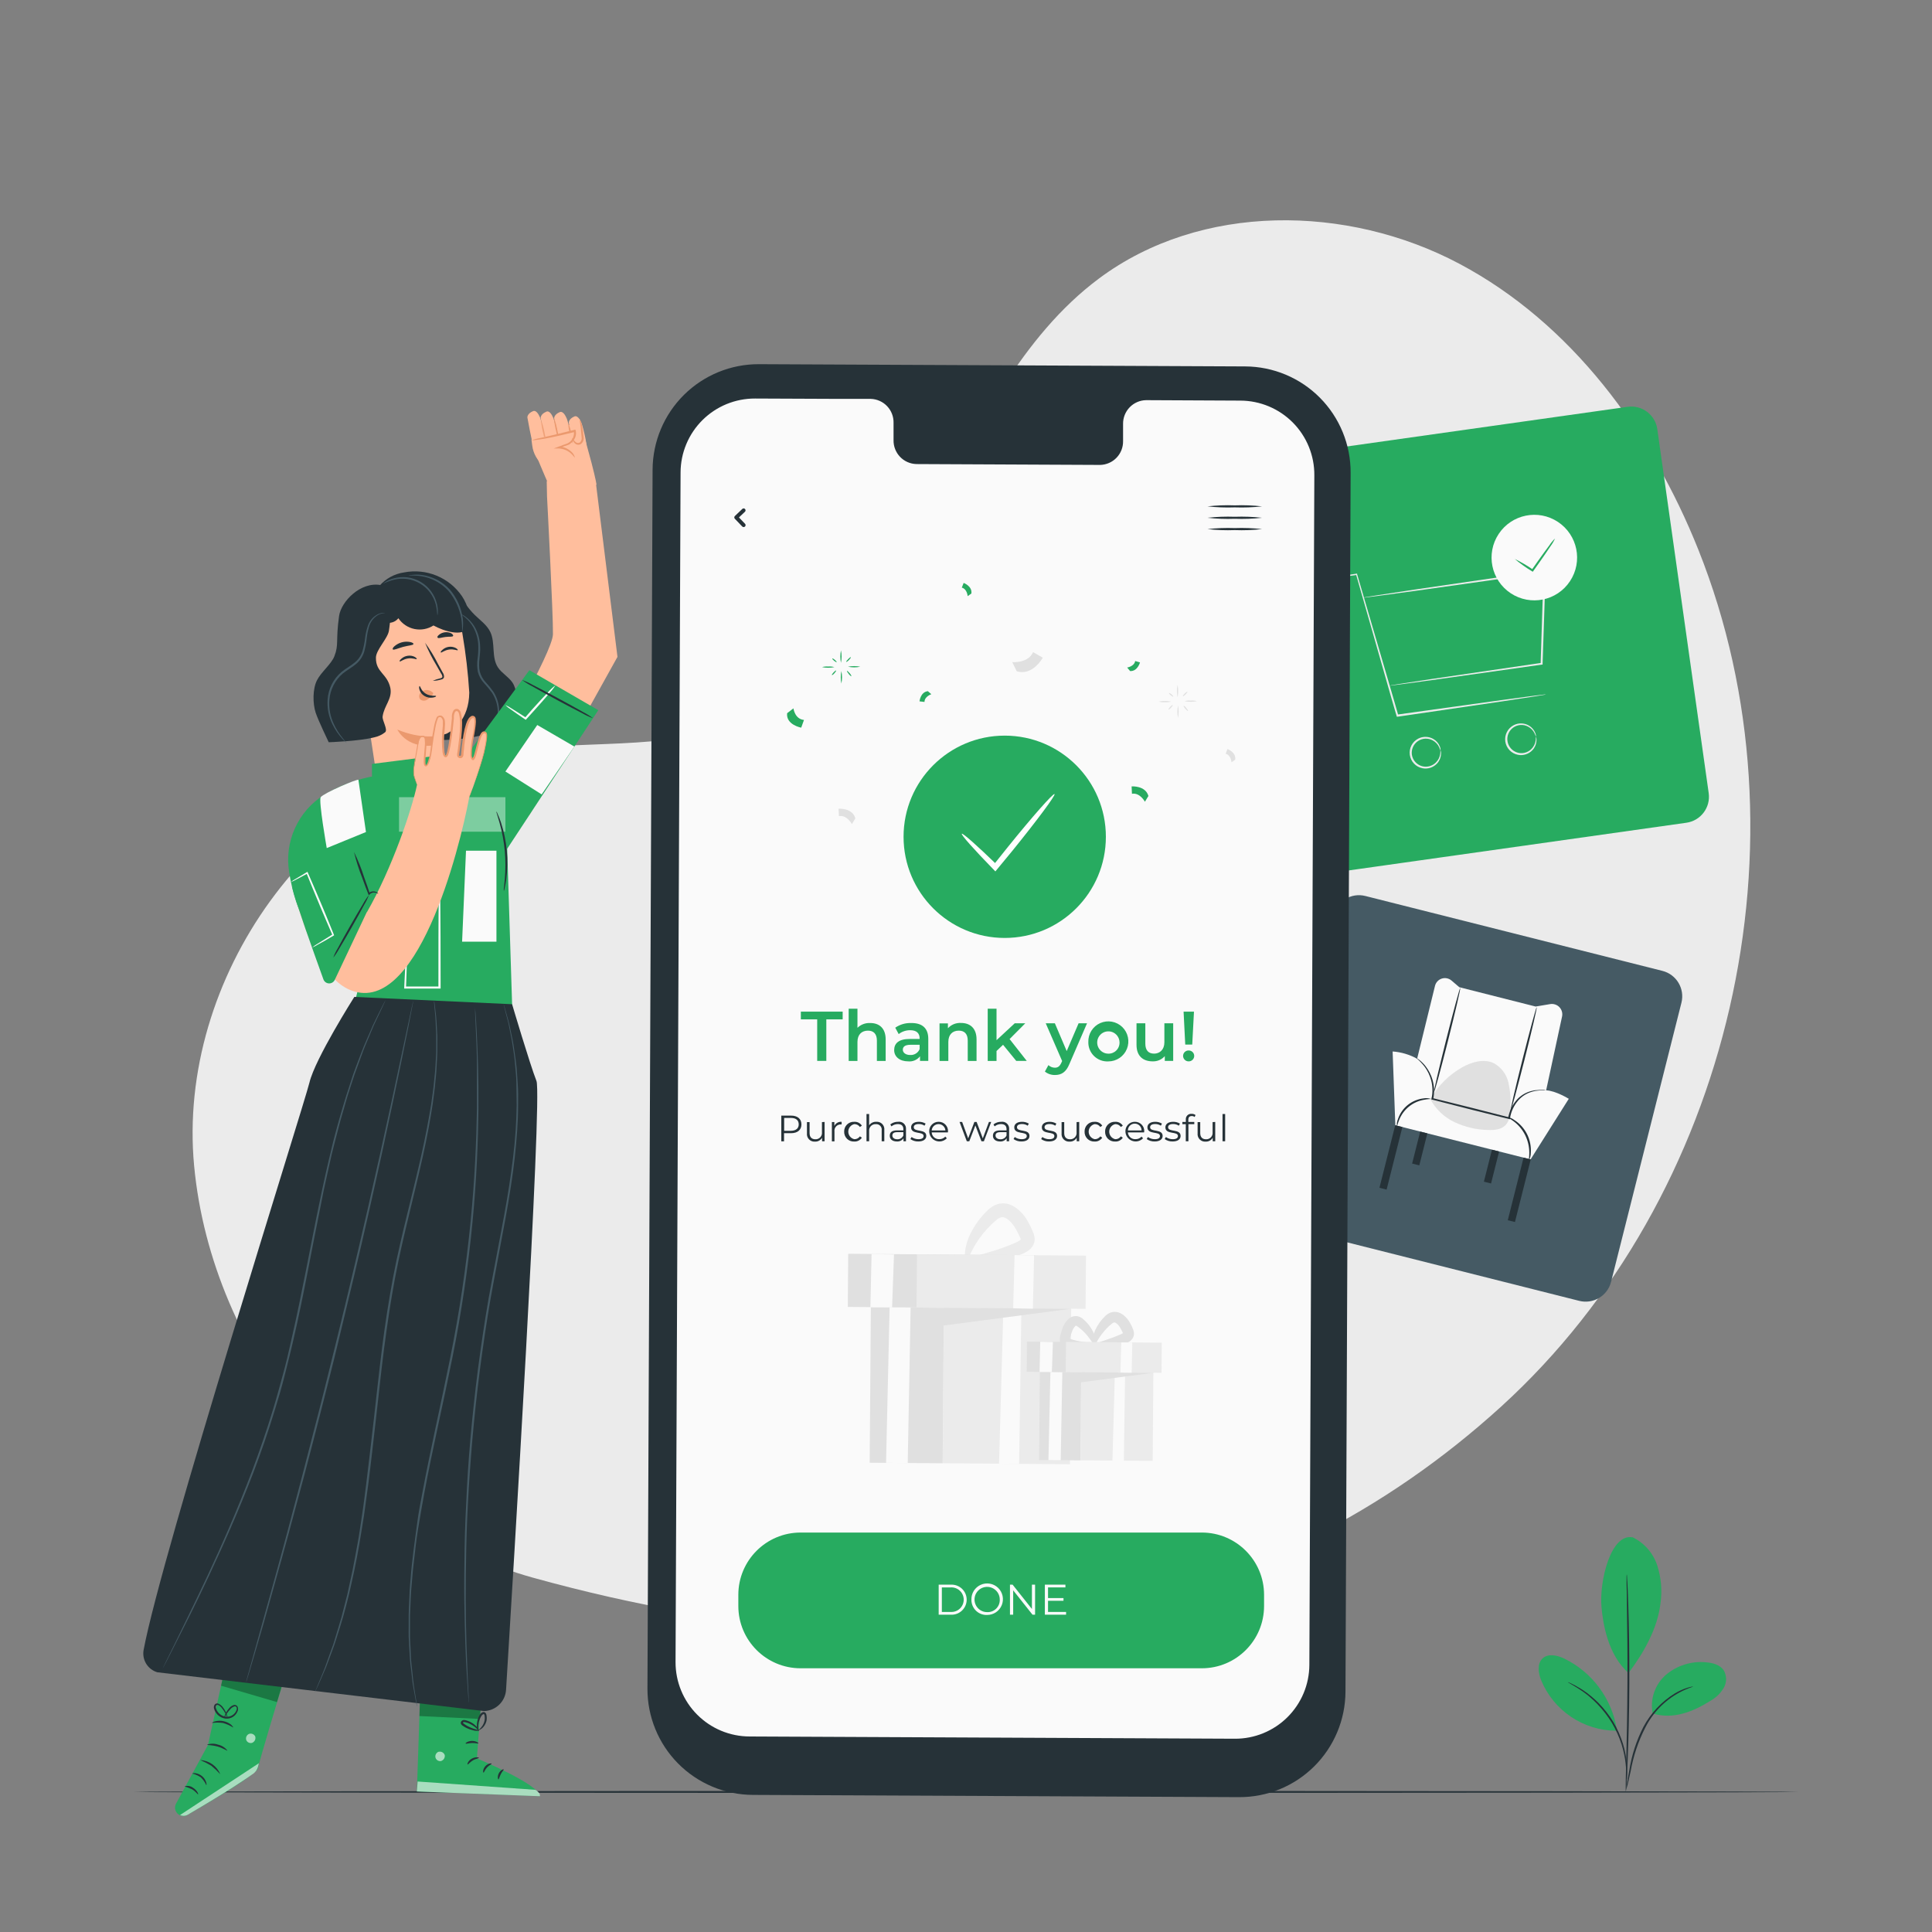 <svg width="198" height="198" viewBox="0 0 198 198" fill="none" xmlns="http://www.w3.org/2000/svg">
<rect x="0" y="0" width="198" height="198" fill="#808080" stroke="none"/>
<path d="M174.054 56.335C169.235 44.265 161.045 33.126 149.561 27.031C138.077 20.937 123.061 20.774 112.638 28.536C96.723 40.388 94.422 66.849 75.921 74.044C68.108 77.085 59.313 75.68 51.056 77.121C32.076 80.448 18.093 100.299 19.895 119.477C21.697 138.656 36.068 156.551 54.648 161.695C97.083 173.448 130.233 165.643 153.854 144.144C177.475 122.645 185.902 86.007 174.054 56.335Z" fill="#EBEBEB"/>
<path d="M184.302 183.645C184.302 183.704 146.108 183.748 99.004 183.748C51.9 183.748 13.698 183.704 13.698 183.645C13.698 183.586 51.884 183.542 99.004 183.542C146.124 183.542 184.302 183.59 184.302 183.645Z" fill="#263238"/>
<path d="M56.03 49.31L56.062 50.894C56.062 50.894 56.707 63.17 56.668 65.015C56.628 66.861 50.47 77.39 50.47 77.39L54.252 83.556L63.281 67.32L61.119 49.896L61.063 49.465" fill="#FFBE9D"/>
<path d="M60.616 47.413L59.4 42.942L54.648 45.691C54.648 46.087 56.07 49.31 56.07 49.31L56.893 50.165C56.893 50.165 61.024 49.73 61.111 49.686C61.198 49.643 60.616 47.413 60.616 47.413Z" fill="#FFBE9D"/>
<path d="M59.547 43.259C59.547 43.259 59.574 43.295 59.594 43.354C59.776 43.837 60.307 46.019 60.065 46.182C59.824 46.344 59.008 46.384 58.877 46.11C58.747 45.837 58.295 43.338 58.295 43.338C58.295 43.338 58.248 42.942 58.873 42.677C59.261 42.527 59.547 43.259 59.547 43.259Z" fill="#FFBE9D"/>
<path d="M58.042 42.816C58.042 42.816 58.069 42.851 58.089 42.907C58.272 43.394 58.802 45.572 58.561 45.734C58.319 45.897 57.503 45.936 57.373 45.663C57.242 45.39 56.791 42.891 56.791 42.891C56.791 42.891 56.747 42.495 57.369 42.234C57.757 42.079 58.042 42.816 58.042 42.816Z" fill="#FFBE9D"/>
<path d="M56.668 42.768C56.691 42.796 56.707 42.828 56.715 42.863C56.897 43.347 57.424 45.529 57.182 45.691C56.941 45.853 56.129 45.893 55.994 45.62C55.86 45.346 55.412 42.848 55.412 42.848C55.412 42.848 55.365 42.452 55.99 42.19C56.383 42.02 56.668 42.768 56.668 42.768Z" fill="#FFBE9D"/>
<path d="M55.306 42.713C55.328 42.74 55.345 42.773 55.353 42.808C55.535 43.291 56.062 45.473 55.82 45.635C55.579 45.798 54.763 45.837 54.632 45.564C54.502 45.291 54.05 42.792 54.05 42.792C54.05 42.792 54.003 42.396 54.628 42.135C55.02 41.976 55.306 42.713 55.306 42.713Z" fill="#FFBE9D"/>
<path d="M58.707 45.477C58.697 45.109 58.64 44.745 58.537 44.392C58.481 44.035 58.38 43.686 58.236 43.355C58.246 43.722 58.303 44.087 58.406 44.44C58.462 44.797 58.563 45.145 58.707 45.477Z" fill="#EB996E"/>
<path d="M57.42 45.814C57.38 45.296 57.291 44.782 57.155 44.281C57.071 43.768 56.939 43.264 56.759 42.776C56.804 43.294 56.893 43.806 57.024 44.309C57.113 44.821 57.245 45.324 57.42 45.814Z" fill="#EB996E"/>
<g opacity="0.78">
<path d="M56.101 46.043C56.056 45.525 55.968 45.011 55.836 44.507C55.748 43.995 55.615 43.491 55.44 43.002C55.48 43.521 55.569 44.036 55.705 44.538C55.789 45.051 55.922 45.555 56.101 46.043Z" fill="#EB996E"/>
</g>
<path d="M57.131 48.874L55.69 47.71C55.058 47.201 54.648 46.468 54.545 45.663L54.466 45.049L58.822 44.17C58.822 44.17 58.822 45.79 57.594 45.809L59.127 46.601L57.131 48.874Z" fill="#FFBE9D"/>
<path d="M58.917 46.914C58.897 46.914 58.802 46.736 58.541 46.494C58.18 46.161 57.709 45.971 57.218 45.96H56.751L57.19 45.797L58.196 45.425C58.398 45.318 58.564 45.154 58.675 44.955C58.785 44.755 58.837 44.528 58.822 44.301C58.818 44.266 58.812 44.231 58.802 44.198L58.925 44.265C57.709 44.566 56.608 44.819 55.804 44.958C55.408 45.029 55.076 45.073 54.846 45.1C54.729 45.117 54.611 45.117 54.494 45.1C54.914 44.978 55.341 44.878 55.773 44.8C56.565 44.629 57.658 44.352 58.873 44.051L58.968 44.027L58.996 44.118C59.01 44.164 59.021 44.21 59.028 44.257C59.058 44.535 58.992 44.814 58.842 45.049C58.701 45.26 58.516 45.437 58.299 45.568L57.282 45.916L57.254 45.75C57.784 45.772 58.285 46 58.648 46.388C58.786 46.534 58.879 46.717 58.917 46.914Z" fill="#EB996E"/>
<path d="M58.652 44.899C58.687 44.899 58.758 45.097 58.98 45.295C59.036 45.349 59.108 45.385 59.186 45.396C59.263 45.407 59.342 45.394 59.412 45.358C59.489 45.294 59.548 45.21 59.582 45.115C59.616 45.02 59.624 44.918 59.606 44.819C59.554 44.328 59.527 43.869 59.483 43.552C59.44 43.235 59.384 43.033 59.416 43.022C59.447 43.01 59.539 43.196 59.626 43.525C59.716 43.947 59.778 44.376 59.812 44.807C59.834 44.943 59.817 45.081 59.764 45.207C59.711 45.333 59.623 45.442 59.511 45.52C59.408 45.573 59.29 45.59 59.177 45.569C59.063 45.549 58.959 45.491 58.881 45.406C58.787 45.303 58.717 45.181 58.675 45.049C58.648 44.958 58.64 44.907 58.652 44.899Z" fill="#EB996E"/>
<path d="M43.849 59.266C44.903 59.202 45.881 59.844 46.621 60.612C47.362 61.38 47.908 62.291 48.664 63.032C49.227 63.582 49.908 64.057 50.248 64.766C50.791 65.899 50.336 67.36 51.041 68.413C51.437 69.003 52.106 69.352 52.506 69.934C53.001 70.666 52.965 71.625 52.854 72.504C52.828 73.122 52.611 73.717 52.233 74.207C51.88 74.535 51.451 74.772 50.985 74.896C47.529 76.065 43.797 76.145 40.293 75.125" fill="#263238"/>
<path d="M36.59 66.326C36.5 65.603 36.555 64.869 36.754 64.167C36.952 63.466 37.289 62.811 37.745 62.242C38.201 61.673 38.767 61.202 39.409 60.856C40.05 60.51 40.755 60.297 41.481 60.228C42.886 60.119 44.281 60.55 45.38 61.433C46.479 62.316 47.2 63.584 47.397 64.98C47.736 66.967 47.968 68.971 48.094 70.983C48.059 73.779 46.423 74.864 45.762 75.193C45.523 75.279 45.276 75.341 45.025 75.375C45.025 75.375 45.025 75.375 45.025 75.395L45.647 78.602C45.928 80.705 44.756 82.562 42.657 82.883C40.558 83.204 38.907 81.576 38.586 79.474L36.59 66.326Z" fill="#FFBE9D"/>
<path d="M46.914 66.631C46.871 66.695 46.518 66.497 46.027 66.568C45.536 66.639 45.235 66.924 45.184 66.873C45.132 66.821 45.184 66.742 45.33 66.608C45.514 66.436 45.746 66.326 45.995 66.291C46.241 66.256 46.492 66.299 46.712 66.413C46.874 66.504 46.938 66.6 46.914 66.631Z" fill="#263238"/>
<path d="M42.709 67.542C42.661 67.605 42.313 67.407 41.822 67.479C41.331 67.55 41.03 67.835 40.974 67.788C40.919 67.74 40.974 67.653 41.121 67.522C41.304 67.348 41.539 67.237 41.79 67.206C42.035 67.167 42.287 67.208 42.507 67.324C42.665 67.415 42.733 67.51 42.709 67.542Z" fill="#263238"/>
<path d="M44.352 69.775C44.591 69.663 44.842 69.579 45.1 69.526C45.219 69.494 45.33 69.454 45.338 69.371C45.329 69.244 45.282 69.123 45.203 69.023L44.712 68.156C44.269 67.424 43.884 66.659 43.56 65.867C44.064 66.559 44.51 67.291 44.895 68.057C45.061 68.362 45.219 68.654 45.374 68.932C45.47 69.068 45.516 69.233 45.504 69.399C45.492 69.444 45.47 69.486 45.44 69.522C45.41 69.557 45.373 69.586 45.33 69.605C45.267 69.631 45.2 69.65 45.132 69.66C44.879 69.734 44.616 69.772 44.352 69.775Z" fill="#263238"/>
<path d="M45.005 75.395C45.005 75.395 43.204 75.811 40.721 74.769C40.721 74.769 41.79 77.078 45.176 76.258L45.005 75.395Z" fill="#EB996E"/>
<path d="M44.309 70.944C44.204 70.847 44.076 70.778 43.938 70.743C43.8 70.707 43.655 70.707 43.517 70.742C43.414 70.766 43.317 70.811 43.232 70.874C43.147 70.936 43.076 71.015 43.022 71.106C42.971 71.194 42.947 71.296 42.955 71.398C42.963 71.5 43.001 71.597 43.065 71.676C43.154 71.749 43.263 71.795 43.378 71.807C43.492 71.819 43.608 71.797 43.711 71.744C43.921 71.63 44.108 71.476 44.261 71.292C44.308 71.246 44.347 71.193 44.376 71.134C44.39 71.105 44.394 71.073 44.389 71.042C44.384 71.011 44.37 70.982 44.348 70.96" fill="#EB996E"/>
<path d="M43.002 70.306C43.077 70.306 43.152 70.805 43.643 71.098C44.134 71.391 44.677 71.26 44.689 71.332C44.7 71.403 44.582 71.451 44.352 71.49C44.052 71.538 43.745 71.478 43.485 71.32C43.234 71.171 43.052 70.929 42.978 70.647C42.926 70.445 42.966 70.31 43.002 70.306Z" fill="#263238"/>
<path d="M42.372 66.002C42.344 66.14 41.861 66.144 41.315 66.295C40.768 66.445 40.345 66.659 40.254 66.552C40.214 66.505 40.254 66.37 40.436 66.22C40.655 66.032 40.914 65.897 41.193 65.824C41.472 65.751 41.764 65.743 42.047 65.8C42.277 65.851 42.392 65.938 42.372 66.002Z" fill="#263238"/>
<path d="M46.439 65.174C46.372 65.293 46.043 65.229 45.647 65.281C45.251 65.332 44.934 65.459 44.855 65.356C44.776 65.253 44.855 65.19 44.978 65.067C45.155 64.917 45.373 64.823 45.603 64.798C45.834 64.767 46.068 64.81 46.273 64.921C46.403 65.012 46.467 65.115 46.439 65.174Z" fill="#263238"/>
<path d="M47.944 64.37C47.366 65.253 45.532 64.707 44.423 64.101C43.846 64.471 43.147 64.6 42.475 64.462C41.803 64.324 41.212 63.928 40.828 63.36C40.194 64.152 38.907 63.903 38.452 62.992C37.996 62.081 38.246 60.83 38.891 60.034C39.54 59.291 40.433 58.804 41.41 58.664C42.53 58.446 43.69 58.562 44.746 58.996C45.801 59.43 46.707 60.164 47.35 61.107C47.96 62.03 48.328 63.269 47.964 64.374" fill="#263238"/>
<path d="M39.042 59.966C36.963 59.57 34.959 61.641 34.749 63.134C34.389 65.708 34.749 66.029 34.266 67.261C33.961 68.053 32.904 68.884 32.488 69.712C32.036 70.599 32.04 72.088 32.353 73.046C32.615 73.838 33.688 76.068 33.688 76.068C33.688 76.068 36.776 75.969 38.357 75.565C38.765 75.481 39.148 75.302 39.473 75.042C39.774 74.769 39.153 73.826 39.212 73.426C39.374 72.286 40.226 71.625 40.004 70.5C39.679 69.007 38.503 68.916 38.527 67.399C38.527 66.607 39.751 65.419 39.861 64.627C39.972 63.835 40.44 61.024 39.069 59.986" fill="#263238"/>
<path d="M35.525 76.151C35.525 76.151 35.375 75.977 35.129 75.66C34.763 75.214 34.454 74.723 34.211 74.199C33.844 73.427 33.688 72.572 33.759 71.72C33.798 71.203 33.94 70.699 34.175 70.237C34.41 69.774 34.734 69.363 35.129 69.027C35.557 68.683 36.044 68.421 36.46 68.073C36.873 67.74 37.175 67.29 37.327 66.782C37.45 66.332 37.536 65.872 37.584 65.408C37.626 65.012 37.704 64.621 37.818 64.24C37.894 63.966 38.025 63.712 38.204 63.492C38.384 63.273 38.607 63.093 38.86 62.964C39.055 62.885 39.263 62.842 39.473 62.838C39.42 62.82 39.364 62.812 39.307 62.814C39.145 62.811 38.983 62.841 38.832 62.901C38.557 63.02 38.312 63.197 38.114 63.421C37.916 63.645 37.769 63.909 37.684 64.196C37.555 64.582 37.466 64.98 37.418 65.384C37.366 65.838 37.276 66.287 37.149 66.726C37.004 67.197 36.718 67.612 36.329 67.914C35.933 68.247 35.442 68.504 34.995 68.869C34.582 69.22 34.245 69.65 34.001 70.133C33.758 70.617 33.613 71.144 33.577 71.684C33.511 72.564 33.684 73.445 34.076 74.234C34.334 74.762 34.665 75.251 35.058 75.688C35.197 75.838 35.315 75.953 35.395 76.024C35.432 76.073 35.476 76.115 35.525 76.151Z" fill="#455A64"/>
<path d="M50.636 74.804C50.636 74.804 50.668 74.769 50.716 74.694C50.78 74.581 50.838 74.464 50.89 74.345C51.069 73.9 51.161 73.424 51.159 72.943C51.163 72.223 50.961 71.517 50.577 70.908C50.337 70.563 50.072 70.237 49.785 69.93C49.49 69.614 49.278 69.231 49.167 68.813C48.981 67.946 49.266 67.07 49.207 66.263C49.191 65.546 48.995 64.844 48.637 64.223C48.389 63.811 48.061 63.454 47.67 63.174C47.564 63.1 47.453 63.033 47.338 62.972L47.215 62.916C47.342 63.028 47.474 63.132 47.611 63.229C47.976 63.522 48.281 63.882 48.51 64.291C48.839 64.899 49.015 65.579 49.021 66.271C49.028 66.681 49.003 67.092 48.946 67.498C48.882 67.948 48.891 68.406 48.973 68.853C49.091 69.297 49.316 69.705 49.631 70.04C49.915 70.341 50.18 70.66 50.423 70.995C50.799 71.575 51.005 72.248 51.017 72.939C51.03 73.407 50.96 73.874 50.811 74.317C50.712 74.634 50.621 74.796 50.636 74.804Z" fill="#455A64"/>
<path d="M41.841 58.973C42.289 58.967 42.736 58.992 43.18 59.048C44.244 59.226 45.219 59.753 45.952 60.545C46.646 61.371 47.106 62.368 47.286 63.432C47.348 63.876 47.37 64.326 47.354 64.774C47.397 64.659 47.422 64.537 47.429 64.414C47.468 64.082 47.468 63.747 47.429 63.416C47.284 62.311 46.824 61.272 46.102 60.422C45.344 59.6 44.321 59.069 43.212 58.921C42.879 58.88 42.542 58.88 42.21 58.921C42.085 58.919 41.961 58.936 41.841 58.973Z" fill="#455A64"/>
<path d="M44.827 63.079C44.858 62.978 44.873 62.872 44.871 62.766C44.88 62.475 44.85 62.185 44.78 61.903C44.671 61.432 44.467 60.988 44.181 60.598C43.894 60.208 43.532 59.881 43.115 59.635C42.698 59.39 42.236 59.232 41.756 59.171C41.277 59.111 40.79 59.148 40.325 59.281C40.047 59.357 39.78 59.471 39.533 59.618C39.358 59.729 39.271 59.8 39.279 59.812C39.627 59.646 39.988 59.514 40.36 59.416C41.266 59.184 42.227 59.321 43.032 59.795C43.838 60.269 44.423 61.042 44.661 61.946C44.748 62.319 44.803 62.697 44.827 63.079Z" fill="#455A64"/>
<path d="M35.862 94.351C35.862 94.351 37.232 97.472 37.153 98.949C37.074 100.426 35.66 105.225 35.66 105.225L52.407 106.79L52.482 102.917L51.979 86.986L61.317 72.781L54.252 68.686L47.382 78.012L45.643 77.339L38.119 78.29V79.596L37.905 79.62C36.255 79.971 34.674 80.59 33.224 81.454C31.907 82.274 30.863 83.468 30.224 84.883C29.585 86.297 29.381 87.87 29.637 89.401C29.942 91.302 30.536 93.611 31.676 94.945C33.87 97.503 35.862 94.351 35.862 94.351Z" fill="#27AB60"/>
<path d="M33.486 86.915C33.486 86.915 32.63 82.052 32.868 81.699C33.161 81.283 36.682 79.771 36.733 79.925L37.505 85.271L33.486 86.915Z" fill="#FAFAFA"/>
<path d="M47.758 87.184L47.358 96.509H50.878V87.184H47.758Z" fill="#FAFAFA"/>
<path d="M41.932 91.849C41.998 91.841 42.065 91.841 42.13 91.849H42.736L45.053 91.813H45.12V91.884C45.144 94.122 45.156 97.468 45.156 101.21V101.313H41.426V101.21C41.556 98.521 41.675 96.185 41.758 94.478C41.806 93.686 41.842 93.025 41.869 92.549C41.869 92.34 41.893 92.153 41.905 92.039C41.898 91.984 41.898 91.928 41.905 91.872C41.909 91.936 41.909 91.999 41.905 92.062C41.905 92.205 41.905 92.379 41.905 92.593C41.905 93.076 41.873 93.734 41.849 94.549C41.79 96.224 41.707 98.537 41.612 101.202L41.513 101.099H45.033L44.93 101.202C44.93 97.46 44.93 94.114 44.966 91.876L45.033 91.944L42.768 91.872H42.146L41.932 91.849Z" fill="#FAFAFA"/>
<path d="M55.511 81.414L51.797 79.066L55.06 74.302L58.865 76.511L55.511 81.414Z" fill="#FAFAFA"/>
<g opacity="0.4">
<path d="M51.797 81.699H40.895V85.236H51.797V81.699Z" fill="white"/>
</g>
<path d="M51.639 91.318C51.619 91.21 51.619 91.1 51.639 90.993C51.666 90.783 51.702 90.482 51.733 90.114C51.819 89.147 51.819 88.174 51.733 87.207C51.643 86.24 51.465 85.283 51.203 84.348C51.005 83.632 50.843 83.196 50.874 83.184C50.906 83.172 50.941 83.279 51.025 83.473C51.146 83.745 51.253 84.022 51.346 84.305C51.649 85.241 51.849 86.208 51.94 87.188C52.032 88.167 52.012 89.154 51.88 90.13C51.842 90.424 51.787 90.716 51.718 91.005C51.708 91.113 51.681 91.218 51.639 91.318Z" fill="#263238"/>
<path d="M56.925 70.235C56.74 70.528 56.526 70.803 56.288 71.055C55.892 71.542 55.294 72.207 54.64 72.936L53.943 73.704L53.884 73.771L53.812 73.724C53.215 73.328 52.704 72.959 52.347 72.702C52.145 72.579 51.96 72.43 51.797 72.258C52.014 72.35 52.221 72.464 52.415 72.599C52.791 72.829 53.318 73.161 53.923 73.557H53.797L54.486 72.765C55.139 72.037 55.737 71.391 56.177 70.928C56.404 70.674 56.655 70.442 56.925 70.235Z" fill="#FAFAFA"/>
<path d="M60.774 73.605C60.394 73.469 60.027 73.299 59.677 73.098C59.008 72.761 58.093 72.278 57.091 71.74C56.09 71.201 55.187 70.698 54.537 70.33C54.177 70.146 53.833 69.933 53.508 69.692C53.889 69.829 54.257 69.998 54.608 70.199C55.274 70.54 56.192 71.019 57.19 71.558C58.188 72.096 59.095 72.599 59.745 72.967C60.105 73.15 60.45 73.364 60.774 73.605Z" fill="#263238"/>
<path d="M23.107 170.724L21.313 178.834L18.042 184.845C17.985 184.948 17.95 185.062 17.939 185.179C17.929 185.296 17.942 185.414 17.98 185.526C18.017 185.637 18.077 185.74 18.155 185.827C18.234 185.915 18.331 185.985 18.438 186.033C18.563 186.092 18.7 186.12 18.838 186.114C18.976 186.107 19.111 186.067 19.23 185.997C20.75 185.118 26.33 181.855 26.429 181.245C26.544 180.548 28.892 172.811 28.892 172.811L23.107 170.724Z" fill="#27AB60"/>
<g opacity="0.6">
<path d="M18.434 186.025L26.532 180.703L26.449 181.044C26.376 181.332 26.207 181.586 25.97 181.764C25.308 182.24 23.459 183.519 19.238 185.982C19.118 186.05 18.983 186.089 18.845 186.093C18.707 186.098 18.57 186.069 18.446 186.01L18.434 186.025Z" fill="white"/>
</g>
<g opacity="0.6">
<path d="M25.53 177.693C25.413 177.742 25.317 177.832 25.262 177.947C25.207 178.062 25.197 178.193 25.233 178.315C25.277 178.434 25.365 178.531 25.479 178.586C25.592 178.641 25.723 178.651 25.843 178.612C25.967 178.561 26.068 178.465 26.126 178.344C26.184 178.222 26.195 178.084 26.156 177.955C26.096 177.836 25.993 177.744 25.867 177.699C25.742 177.654 25.604 177.659 25.483 177.713" fill="white"/>
</g>
<path d="M21.142 182.952C21.011 182.655 20.825 182.386 20.592 182.16C20.324 181.973 20.023 181.839 19.705 181.764C19.705 181.74 19.82 181.705 20.018 181.725C20.272 181.758 20.511 181.864 20.707 182.029C20.907 182.193 21.055 182.412 21.131 182.659C21.182 182.825 21.166 182.952 21.142 182.952Z" fill="#263238"/>
<path d="M20.303 183.891C20.255 183.915 20.061 183.59 19.673 183.368C19.426 183.254 19.172 183.156 18.913 183.075C19.056 183.028 19.208 183.015 19.357 183.039C19.506 183.062 19.647 183.121 19.768 183.21C20.196 183.467 20.35 183.879 20.303 183.891Z" fill="#263238"/>
<path d="M22.572 181.828C22.286 181.516 21.98 181.225 21.653 180.957C21.292 180.738 20.915 180.546 20.525 180.382C20.968 180.404 21.396 180.551 21.759 180.807C22.121 181.063 22.403 181.417 22.572 181.828Z" fill="#263238"/>
<path d="M23.305 179.408C23.273 179.452 22.873 179.155 22.299 178.992C21.725 178.83 21.23 178.854 21.222 178.802C21.586 178.669 21.986 178.669 22.35 178.802C22.731 178.884 23.069 179.098 23.305 179.408Z" fill="#263238"/>
<path d="M23.895 177.04C23.57 176.839 23.22 176.683 22.853 176.577C22.476 176.525 22.094 176.525 21.717 176.577C21.717 176.557 21.824 176.478 22.034 176.414C22.314 176.339 22.608 176.331 22.893 176.391C23.182 176.449 23.453 176.573 23.685 176.755C23.839 176.905 23.91 177.012 23.895 177.04Z" fill="#263238"/>
<path d="M22.968 176.129C22.964 176.024 22.986 175.919 23.031 175.824C23.127 175.551 23.276 175.299 23.471 175.084C23.598 174.912 23.779 174.788 23.986 174.731C24.055 174.72 24.126 174.73 24.19 174.76C24.253 174.789 24.306 174.837 24.342 174.898C24.401 175.021 24.413 175.162 24.378 175.294C24.296 175.562 24.122 175.793 23.886 175.945C23.651 176.097 23.369 176.161 23.091 176.125C22.816 176.087 22.559 175.968 22.353 175.783C22.146 175.598 21.999 175.356 21.93 175.088C21.915 175.02 21.913 174.95 21.926 174.882C21.939 174.814 21.966 174.749 22.006 174.692C22.052 174.635 22.117 174.596 22.189 174.58C22.261 174.564 22.335 174.573 22.402 174.605C22.587 174.695 22.747 174.831 22.865 175.001C23.041 175.23 23.175 175.489 23.261 175.765C23.302 175.862 23.322 175.968 23.317 176.074C23.183 175.718 22.996 175.384 22.762 175.084C22.661 174.937 22.525 174.819 22.366 174.739C22.331 174.722 22.291 174.717 22.253 174.726C22.215 174.734 22.18 174.756 22.156 174.787C22.133 174.826 22.117 174.869 22.112 174.914C22.107 174.959 22.111 175.005 22.125 175.048C22.191 175.278 22.321 175.484 22.501 175.641C22.681 175.798 22.902 175.9 23.138 175.935C23.373 175.963 23.611 175.91 23.812 175.785C24.012 175.659 24.165 175.47 24.243 175.246C24.277 175.157 24.277 175.058 24.243 174.969C24.225 174.935 24.197 174.907 24.162 174.89C24.127 174.873 24.087 174.867 24.049 174.874C23.876 174.922 23.722 175.023 23.61 175.163C23.339 175.444 23.122 175.771 22.968 176.129Z" fill="#263238"/>
<g opacity="0.3">
<path d="M22.897 171.603L22.655 172.759L28.385 174.438L28.876 172.815L23.107 170.724L22.897 171.603Z" fill="black"/>
</g>
<path d="M49.361 173.725L48.874 180.208C48.874 180.208 55.301 182.877 55.329 184.085L42.724 183.598L43.065 173.464L49.361 173.725Z" fill="#27AB60"/>
<g opacity="0.6">
<path d="M44.998 179.511C44.875 179.543 44.769 179.62 44.7 179.726C44.63 179.832 44.602 179.96 44.621 180.085C44.645 180.211 44.718 180.323 44.822 180.397C44.927 180.47 45.057 180.501 45.184 180.481C45.313 180.446 45.426 180.365 45.499 180.252C45.572 180.14 45.601 180.004 45.58 179.871C45.537 179.745 45.447 179.64 45.329 179.578C45.212 179.516 45.074 179.502 44.946 179.538" fill="white"/>
</g>
<g opacity="0.6">
<path d="M42.724 183.598L42.8 182.576L54.858 183.428C54.858 183.428 55.408 183.693 55.329 184.085L42.724 183.598Z" fill="white"/>
</g>
<path d="M49.08 180.153C49.08 180.212 48.767 180.228 48.459 180.414C48.15 180.6 47.975 180.854 47.92 180.83C47.865 180.806 47.971 180.434 48.352 180.232C48.732 180.03 49.104 180.097 49.08 180.153Z" fill="#263238"/>
<path d="M50.383 180.75C50.383 180.81 50.126 180.905 49.904 181.146C49.682 181.388 49.615 181.669 49.551 181.665C49.488 181.661 49.468 181.309 49.746 181.004C50.023 180.699 50.383 180.691 50.383 180.75Z" fill="#263238"/>
<path d="M51.084 182.362C51.029 182.362 50.953 182.061 51.124 181.732C51.294 181.404 51.591 181.277 51.615 181.336C51.638 181.396 51.452 181.562 51.318 181.835C51.183 182.109 51.136 182.358 51.084 182.362Z" fill="#263238"/>
<path d="M49.029 178.664C49.001 178.719 48.72 178.62 48.371 178.632C48.023 178.644 47.75 178.743 47.718 178.687C47.686 178.632 47.956 178.422 48.367 178.418C48.779 178.414 49.06 178.616 49.029 178.664Z" fill="#263238"/>
<g opacity="0.3">
<path d="M49.262 175.008L49.179 176.165L42.986 175.868L43.025 174.533L49.262 175.008Z" fill="black"/>
</g>
<path d="M49.104 177.353C48.894 177.401 48.675 177.392 48.47 177.325C48.244 177.275 48.025 177.198 47.817 177.095C47.695 177.035 47.577 176.966 47.465 176.889C47.394 176.849 47.331 176.797 47.279 176.735C47.242 176.688 47.221 176.63 47.221 176.571C47.221 176.511 47.242 176.453 47.279 176.406C47.311 176.364 47.353 176.33 47.401 176.307C47.449 176.284 47.502 176.274 47.556 176.276C47.635 176.277 47.714 176.29 47.789 176.315C47.926 176.353 48.058 176.403 48.185 176.466C48.394 176.567 48.585 176.701 48.752 176.862C49.033 177.147 49.124 177.38 49.104 177.392C49.084 177.404 48.942 177.21 48.653 176.977C48.482 176.841 48.296 176.726 48.098 176.636C47.983 176.586 47.864 176.545 47.742 176.513C47.611 176.47 47.496 176.466 47.461 176.513C47.425 176.561 47.461 176.545 47.461 176.585C47.5 176.628 47.545 176.666 47.595 176.695C47.699 176.771 47.807 176.84 47.92 176.901C48.112 177.005 48.314 177.091 48.522 177.159C48.72 177.209 48.915 177.274 49.104 177.353Z" fill="#263238"/>
<path d="M49.017 177.436C48.905 177.252 48.855 177.037 48.874 176.822C48.874 176.588 48.913 176.355 48.989 176.133C49.034 176.002 49.092 175.876 49.163 175.757C49.199 175.678 49.254 175.608 49.323 175.555C49.392 175.502 49.474 175.467 49.559 175.452C49.616 175.456 49.67 175.475 49.715 175.508C49.761 175.541 49.796 175.586 49.817 175.638C49.847 175.713 49.865 175.792 49.872 175.872C49.892 176.014 49.892 176.158 49.872 176.3C49.826 176.534 49.724 176.754 49.575 176.941C49.318 177.258 49.056 177.337 49.053 177.301C49.049 177.266 49.255 177.159 49.449 176.85C49.562 176.672 49.637 176.472 49.67 176.264C49.688 176.143 49.688 176.02 49.67 175.9C49.67 175.765 49.611 175.654 49.559 175.666C49.508 175.678 49.389 175.761 49.334 175.864C49.266 175.97 49.209 176.083 49.163 176.201C49.086 176.401 49.036 176.612 49.017 176.826C48.997 177.195 49.053 177.428 49.017 177.436Z" fill="#263238"/>
<path d="M33.391 90.684L36.65 90.866C36.88 91.782 37.188 92.677 37.572 93.539C40.198 88.981 42.233 82.879 42.74 80.424C42.665 80.178 42.578 79.909 42.471 79.604C42.391 79.147 42.405 78.678 42.511 78.226C42.602 77.68 42.752 76.943 42.8 76.602C42.938 75.565 43.105 75.414 43.469 75.521C43.96 75.68 43.267 78.432 43.667 78.491C43.885 78.523 44.15 77.581 44.225 76.808C44.3 76.036 44.653 73.64 44.91 73.494C45.306 73.26 45.611 73.629 45.516 74.401C45.421 75.173 45.298 77.505 45.71 77.537C46.122 77.569 46.451 73.621 46.451 73.621C46.451 73.621 46.388 72.765 46.847 72.785C47.702 72.821 47.033 76.983 46.962 77.375C46.91 77.648 47.358 77.699 47.393 77.402C47.429 77.105 47.639 73.442 48.51 73.486C49.175 73.51 47.991 76.915 48.367 77.703C48.744 78.491 49.001 75.022 49.639 75.07C49.876 75.07 50.035 75.133 49.615 77.097C49.192 78.659 48.683 80.197 48.09 81.703C47.081 87.148 42.649 104.568 35.703 101.38C31.815 99.594 30.001 90.759 30.001 90.759L33.391 90.684Z" fill="#FFBE9D"/>
<path d="M48.102 81.699C48.109 81.658 48.121 81.618 48.138 81.58C48.166 81.493 48.205 81.378 48.253 81.24C48.36 80.923 48.514 80.483 48.708 79.925C48.902 79.367 49.14 78.654 49.377 77.83C49.496 77.434 49.595 76.975 49.686 76.496C49.73 76.258 49.777 76.012 49.805 75.759C49.815 75.634 49.815 75.508 49.805 75.383C49.805 75.252 49.777 75.149 49.674 75.145C49.571 75.141 49.496 75.204 49.425 75.315C49.358 75.433 49.302 75.556 49.258 75.684C49.167 75.945 49.092 76.222 49.021 76.507C48.95 76.793 48.882 77.085 48.795 77.382C48.758 77.547 48.691 77.703 48.597 77.842C48.572 77.874 48.535 77.894 48.494 77.9C48.453 77.905 48.412 77.894 48.379 77.87C48.341 77.834 48.31 77.791 48.288 77.743C48.254 77.662 48.23 77.577 48.217 77.489C48.205 76.824 48.271 76.159 48.415 75.509C48.474 75.177 48.534 74.84 48.577 74.5C48.6 74.329 48.614 74.157 48.617 73.985C48.617 73.83 48.617 73.617 48.526 73.589C48.435 73.561 48.288 73.652 48.209 73.795C48.117 73.942 48.044 74.1 47.991 74.266C47.88 74.613 47.794 74.968 47.734 75.327C47.67 75.696 47.623 76.068 47.58 76.444C47.58 76.634 47.544 76.84 47.524 77.014L47.5 77.303C47.504 77.365 47.493 77.426 47.471 77.484C47.448 77.541 47.414 77.593 47.37 77.636C47.312 77.678 47.243 77.701 47.172 77.701C47.1 77.701 47.031 77.678 46.974 77.636C46.942 77.615 46.914 77.587 46.893 77.555C46.872 77.523 46.858 77.487 46.851 77.45C46.845 77.415 46.845 77.378 46.851 77.343V77.272C46.879 77.078 46.91 76.876 46.938 76.689C46.993 76.293 47.041 75.897 47.081 75.501C47.12 75.106 47.144 74.71 47.152 74.314C47.172 73.914 47.132 73.513 47.033 73.126C47.011 73.027 46.951 72.94 46.867 72.884C46.826 72.872 46.783 72.872 46.743 72.885C46.703 72.897 46.667 72.922 46.641 72.955C46.535 73.153 46.492 73.378 46.518 73.601C46.447 74.393 46.36 75.149 46.249 75.901C46.19 76.297 46.13 76.654 46.035 77.022C46.011 77.116 45.982 77.209 45.948 77.299C45.916 77.411 45.851 77.511 45.762 77.585C45.721 77.604 45.675 77.61 45.63 77.6C45.586 77.591 45.546 77.567 45.516 77.533C45.478 77.489 45.448 77.438 45.429 77.382C45.394 77.29 45.369 77.195 45.354 77.097C45.272 76.374 45.266 75.644 45.334 74.919C45.38 74.582 45.397 74.242 45.386 73.902C45.377 73.757 45.311 73.622 45.203 73.525C45.179 73.509 45.151 73.497 45.121 73.493C45.092 73.488 45.062 73.49 45.033 73.498C45 73.506 44.968 73.519 44.938 73.537C44.917 73.551 44.901 73.57 44.891 73.593C44.773 73.892 44.685 74.203 44.629 74.519C44.566 74.836 44.511 75.153 44.459 75.466C44.407 75.779 44.364 76.084 44.324 76.389C44.285 76.694 44.261 76.994 44.202 77.291C44.152 77.585 44.074 77.873 43.968 78.151C43.943 78.221 43.911 78.289 43.873 78.353C43.825 78.416 43.802 78.499 43.675 78.539C43.643 78.545 43.609 78.541 43.579 78.528C43.549 78.516 43.523 78.495 43.505 78.468C43.482 78.429 43.465 78.388 43.453 78.345C43.438 78.272 43.429 78.198 43.425 78.123C43.425 77.557 43.505 77.038 43.532 76.539C43.556 76.299 43.556 76.058 43.532 75.818C43.532 75.711 43.485 75.589 43.422 75.561C43.38 75.54 43.334 75.53 43.287 75.53C43.24 75.53 43.194 75.54 43.152 75.561C43.015 75.711 42.929 75.901 42.907 76.103C42.859 76.309 42.839 76.499 42.8 76.709C42.661 77.501 42.515 78.171 42.447 78.721C42.412 78.964 42.412 79.211 42.447 79.454C42.495 79.652 42.562 79.83 42.598 79.968L42.693 80.293C42.709 80.328 42.718 80.366 42.721 80.404C42.701 80.371 42.686 80.335 42.677 80.297L42.562 79.984C42.515 79.842 42.447 79.679 42.388 79.462C42.352 79.213 42.352 78.961 42.388 78.713C42.447 78.151 42.582 77.481 42.709 76.694C42.744 76.499 42.764 76.297 42.812 76.08C42.831 75.971 42.861 75.863 42.899 75.759C42.932 75.637 43.004 75.53 43.105 75.454C43.166 75.422 43.234 75.405 43.303 75.405C43.372 75.405 43.44 75.422 43.501 75.454C43.659 75.545 43.663 75.696 43.691 75.81C43.714 76.059 43.714 76.31 43.691 76.559C43.667 77.066 43.588 77.596 43.6 78.143C43.603 78.207 43.611 78.27 43.623 78.333C43.623 78.396 43.671 78.42 43.663 78.408C43.655 78.396 43.726 78.353 43.754 78.301C43.786 78.242 43.815 78.181 43.841 78.119C43.938 77.849 44.011 77.57 44.059 77.287C44.114 77.002 44.13 76.701 44.174 76.397C44.217 76.092 44.253 75.779 44.304 75.466C44.356 75.153 44.407 74.832 44.471 74.511C44.527 74.175 44.622 73.845 44.752 73.529C44.777 73.477 44.817 73.433 44.867 73.403C44.91 73.377 44.957 73.357 45.005 73.343C45.059 73.329 45.115 73.327 45.169 73.335C45.224 73.344 45.276 73.365 45.322 73.395C45.4 73.457 45.464 73.533 45.511 73.62C45.558 73.707 45.587 73.803 45.596 73.902C45.619 74.082 45.619 74.264 45.596 74.444C45.596 74.615 45.564 74.789 45.552 74.963C45.481 75.67 45.481 76.382 45.552 77.09C45.566 77.173 45.587 77.255 45.615 77.335C45.628 77.367 45.645 77.396 45.667 77.422C45.667 77.501 45.667 77.442 45.667 77.454C45.667 77.466 45.667 77.454 45.667 77.426C45.708 77.371 45.74 77.309 45.762 77.244C45.789 77.161 45.817 77.074 45.841 76.987C45.928 76.634 45.992 76.262 46.047 75.89C46.158 75.141 46.241 74.377 46.312 73.601C46.281 73.326 46.339 73.048 46.479 72.809C46.53 72.738 46.604 72.687 46.687 72.663C46.771 72.638 46.861 72.642 46.942 72.674C47.012 72.711 47.074 72.763 47.123 72.826C47.172 72.889 47.208 72.961 47.227 73.038C47.334 73.446 47.378 73.868 47.358 74.29C47.358 74.686 47.322 75.106 47.282 75.509C47.243 75.913 47.195 76.301 47.14 76.697C47.112 76.895 47.081 77.094 47.053 77.284C47.025 77.41 47.053 77.414 47.053 77.45C47.076 77.464 47.103 77.472 47.13 77.472C47.157 77.472 47.184 77.464 47.207 77.45C47.251 77.422 47.255 77.363 47.263 77.256L47.29 76.967C47.29 76.777 47.33 76.571 47.346 76.397C47.389 76.001 47.441 75.636 47.504 75.268C47.566 74.898 47.655 74.532 47.77 74.175C47.829 73.994 47.91 73.821 48.011 73.66C48.067 73.573 48.14 73.498 48.225 73.438C48.271 73.397 48.328 73.371 48.389 73.362C48.45 73.353 48.513 73.362 48.569 73.388C48.625 73.415 48.672 73.456 48.704 73.509C48.737 73.561 48.753 73.622 48.752 73.684C48.766 73.777 48.773 73.871 48.771 73.965C48.766 74.144 48.75 74.323 48.724 74.5C48.68 74.848 48.617 75.185 48.558 75.517C48.414 76.149 48.345 76.795 48.352 77.442C48.359 77.512 48.377 77.58 48.407 77.644C48.417 77.668 48.431 77.691 48.447 77.711C48.447 77.711 48.447 77.711 48.447 77.691C48.522 77.569 48.577 77.435 48.609 77.295C48.696 77.006 48.764 76.713 48.839 76.428C48.914 76.143 48.989 75.862 49.088 75.593C49.136 75.455 49.197 75.322 49.27 75.197C49.308 75.129 49.359 75.07 49.421 75.022C49.456 74.994 49.496 74.974 49.54 74.963C49.581 74.955 49.624 74.955 49.666 74.963C49.712 74.967 49.756 74.984 49.793 75.011C49.83 75.038 49.858 75.075 49.876 75.117C49.903 75.187 49.918 75.261 49.92 75.335C49.924 75.468 49.916 75.6 49.896 75.731C49.868 75.993 49.817 76.238 49.769 76.48C49.684 76.931 49.574 77.378 49.441 77.818C49.195 78.642 48.946 79.339 48.74 79.905C48.534 80.471 48.344 80.915 48.249 81.208C48.193 81.347 48.146 81.457 48.114 81.544C48.082 81.632 48.106 81.703 48.102 81.699Z" fill="#EB996E"/>
<path d="M29.977 91.08C30.607 93.306 31.838 96.743 33.145 100.37C33.188 100.487 33.264 100.588 33.364 100.662C33.464 100.736 33.583 100.778 33.707 100.784C33.831 100.79 33.954 100.759 34.06 100.695C34.167 100.632 34.252 100.538 34.306 100.426L37.553 93.555C37.553 93.555 36.761 87.912 36.836 88.11C36.911 88.308 30.136 88.843 30.136 88.843L29.977 91.08Z" fill="#27AB60"/>
<path d="M38.761 91.607C38.761 91.607 38.673 91.54 38.511 91.496C38.401 91.463 38.284 91.46 38.172 91.49C38.061 91.519 37.96 91.579 37.881 91.663L37.798 91.758L37.747 91.635C37.572 91.191 37.351 90.617 37.129 89.984C36.782 89.114 36.497 88.221 36.278 87.311C36.691 88.151 37.041 89.022 37.323 89.916C37.553 90.546 37.751 91.128 37.897 91.579L37.763 91.556C37.877 91.439 38.031 91.367 38.194 91.354C38.313 91.343 38.433 91.362 38.543 91.409C38.721 91.477 38.768 91.599 38.761 91.607Z" fill="#263238"/>
<path d="M34.155 98.141C34.278 97.801 34.436 97.475 34.626 97.167C34.939 96.581 35.383 95.773 35.889 94.89C36.396 94.007 36.86 93.211 37.204 92.641C37.375 92.322 37.575 92.019 37.802 91.738C37.677 92.077 37.519 92.403 37.331 92.712C37.018 93.302 36.571 94.106 36.068 94.993C35.565 95.88 35.097 96.672 34.753 97.242C34.582 97.559 34.382 97.86 34.155 98.141Z" fill="#263238"/>
<path d="M31.993 97.107C32.169 96.958 32.358 96.825 32.559 96.711C32.928 96.474 33.462 96.141 34.111 95.745L34.076 95.852C33.715 95.008 33.284 94.022 32.84 92.961C32.278 91.627 31.775 90.399 31.407 89.484L31.518 89.52C31.003 89.801 30.583 90.023 30.294 90.173C30.147 90.261 29.99 90.333 29.827 90.387C29.956 90.275 30.099 90.178 30.25 90.098C30.532 89.924 30.936 89.682 31.439 89.389L31.51 89.346L31.545 89.425C31.941 90.328 32.464 91.543 33.026 92.882C33.47 93.947 33.878 94.937 34.215 95.785L34.242 95.856L34.179 95.892C33.522 96.288 32.991 96.585 32.595 96.794C32.405 96.919 32.203 97.023 31.993 97.107Z" fill="#FAFAFA"/>
<path d="M49.611 175.357C50.191 175.34 50.744 175.107 51.161 174.704C51.578 174.3 51.829 173.755 51.864 173.175C52.541 162.214 55.59 112.354 54.981 110.789C54.292 109.031 52.482 102.917 52.482 102.917L36.313 102.168C36.313 102.168 32.29 108.504 31.712 110.952C31.189 113.134 16.541 159.291 14.719 169.092C14.629 169.579 14.722 170.082 14.98 170.505C15.238 170.927 15.643 171.239 16.117 171.381L49.611 175.357Z" fill="#263238"/>
<path d="M39.505 102.513C39.505 102.513 39.485 102.572 39.434 102.687L39.204 103.186L38.301 105.095C38.123 105.518 37.929 105.99 37.711 106.5C37.493 107.011 37.256 107.574 37.042 108.187C36.828 108.801 36.567 109.451 36.325 110.148C36.084 110.845 35.858 111.589 35.604 112.369L34.888 114.84C34.654 115.703 34.432 116.606 34.187 117.541C33.941 118.475 33.747 119.45 33.514 120.452C33.28 121.453 33.07 122.487 32.868 123.552C32.432 125.675 32.005 127.908 31.553 130.229C31.102 132.549 30.619 134.941 30.052 137.381C29.779 138.6 29.462 139.788 29.169 140.976C28.876 142.164 28.532 143.313 28.183 144.441C27.498 146.702 26.746 148.857 25.978 150.884C24.425 154.943 22.81 158.511 21.424 161.477C20.038 164.443 18.822 166.811 17.99 168.447L17.028 170.336C16.921 170.542 16.834 170.704 16.771 170.819C16.744 170.875 16.713 170.929 16.68 170.981C16.701 170.923 16.726 170.866 16.755 170.811C16.81 170.692 16.889 170.526 16.992 170.316C17.21 169.872 17.523 169.235 17.927 168.419C18.719 166.776 19.907 164.396 21.297 161.422C22.687 158.448 24.267 154.88 25.807 150.825C26.568 148.797 27.316 146.647 28.001 144.39C28.346 143.265 28.655 142.105 28.979 140.933C29.304 139.76 29.589 138.557 29.855 137.333C30.421 134.898 30.896 132.498 31.359 130.185C31.823 127.873 32.242 125.635 32.686 123.513C32.896 122.447 33.133 121.414 33.347 120.412C33.561 119.41 33.81 118.432 34.028 117.497C34.246 116.563 34.504 115.66 34.741 114.797C34.979 113.933 35.24 113.114 35.474 112.326L36.202 110.088C36.448 109.391 36.705 108.742 36.935 108.132C37.165 107.522 37.398 106.944 37.624 106.449C37.85 105.954 38.048 105.467 38.23 105.047C38.626 104.219 38.951 103.582 39.164 103.15L39.414 102.663L39.505 102.513Z" fill="#455A64"/>
<path d="M25.229 172.355C25.229 172.355 25.229 172.296 25.269 172.177C25.308 172.058 25.352 171.872 25.411 171.65L25.974 169.631C26.461 167.864 27.162 165.33 28.033 162.202C28.904 159.073 29.906 155.323 30.995 151.161C31.534 149.078 32.096 146.892 32.682 144.627C33.268 142.362 33.834 140.002 34.436 137.594C35.038 135.186 35.585 132.842 36.135 130.545C36.685 128.249 37.177 126.067 37.668 123.972C38.622 119.778 39.462 115.992 40.147 112.812C40.832 109.633 41.374 107.063 41.758 105.288C41.944 104.405 42.091 103.705 42.194 103.237C42.245 103.012 42.285 102.841 42.313 102.707C42.34 102.572 42.36 102.524 42.36 102.524C42.355 102.587 42.345 102.649 42.333 102.711C42.309 102.837 42.277 103.015 42.233 103.245C42.142 103.724 42.008 104.433 41.837 105.304L41.184 108.544C40.919 109.811 40.622 111.252 40.289 112.844C39.624 116.012 38.8 119.814 37.85 124.015C37.371 126.11 36.872 128.316 36.329 130.593C35.787 132.87 35.216 135.23 34.638 137.646C34.06 140.061 33.45 142.398 32.876 144.675C32.302 146.952 31.724 149.13 31.181 151.209C30.076 155.371 29.055 159.129 28.175 162.241L26.988 166.467C26.627 167.706 26.314 168.775 26.061 169.635C25.807 170.494 25.602 171.175 25.463 171.646C25.396 171.868 25.34 172.042 25.305 172.165C25.269 172.288 25.229 172.355 25.229 172.355Z" fill="#455A64"/>
<path d="M44.499 102.564C44.499 102.564 44.499 102.624 44.526 102.747L44.594 103.293C44.621 103.535 44.657 103.832 44.697 104.176C44.736 104.521 44.748 104.936 44.776 105.392C44.776 105.622 44.803 105.863 44.815 106.117C44.827 106.37 44.815 106.639 44.815 106.909V107.78C44.815 108.081 44.788 108.398 44.776 108.722C44.764 109.047 44.744 109.384 44.724 109.728C44.705 110.073 44.661 110.433 44.625 110.801C44.574 111.538 44.447 112.306 44.348 113.122C44.103 114.741 43.778 116.504 43.362 118.385C42.946 120.266 42.459 122.261 41.952 124.364C41.445 126.467 40.919 128.677 40.483 130.985C40.047 133.294 39.691 135.702 39.366 138.177C39.042 140.652 38.808 143.063 38.531 145.404C38.254 147.744 38.016 150.001 37.739 152.136L37.311 155.272C37.145 156.282 36.998 157.252 36.832 158.218C36.666 159.185 36.495 160.079 36.309 160.955C36.123 161.83 35.937 162.665 35.751 163.461C35.565 164.257 35.355 165.01 35.157 165.722C34.959 166.435 34.737 167.093 34.547 167.702C34.448 168.011 34.361 168.312 34.258 168.597C34.155 168.883 34.052 169.156 33.957 169.417C33.763 169.936 33.585 170.415 33.422 170.843C33.074 171.69 32.769 172.332 32.579 172.775L32.349 173.274C32.298 173.385 32.266 173.441 32.266 173.441C32.266 173.441 32.266 173.377 32.33 173.262C32.393 173.147 32.452 172.973 32.539 172.755C32.721 172.312 33.011 171.662 33.331 170.815L33.842 169.382L34.139 168.566C34.238 168.281 34.321 167.976 34.416 167.667C34.602 167.045 34.812 166.384 35.01 165.687L35.589 163.43L36.135 160.923C36.313 160.048 36.468 159.133 36.646 158.187C36.824 157.24 36.951 156.254 37.109 155.244C37.268 154.235 37.386 153.185 37.529 152.112C37.794 149.966 38.052 147.712 38.321 145.38C38.59 143.048 38.84 140.628 39.157 138.137C39.473 135.646 39.846 133.247 40.281 130.93C40.717 128.613 41.251 126.404 41.762 124.305C42.273 122.206 42.772 120.206 43.192 118.333C43.611 116.46 43.944 114.698 44.202 113.082C44.304 112.29 44.435 111.498 44.491 110.77C44.53 110.405 44.562 110.049 44.598 109.704C44.633 109.36 44.637 109.023 44.657 108.698C44.677 108.374 44.7 108.065 44.705 107.76C44.708 107.455 44.705 107.17 44.705 106.893C44.705 106.616 44.705 106.35 44.705 106.101C44.705 105.851 44.681 105.61 44.673 105.38C44.649 104.925 44.649 104.517 44.613 104.168C44.578 103.82 44.554 103.523 44.53 103.281C44.507 103.04 44.495 102.865 44.483 102.735C44.484 102.678 44.49 102.621 44.499 102.564Z" fill="#455A64"/>
<path d="M42.732 174.886C42.714 174.826 42.7 174.765 42.689 174.704C42.665 174.573 42.629 174.395 42.586 174.165C42.542 173.935 42.491 173.63 42.427 173.282C42.364 172.933 42.281 172.537 42.241 172.094C42.202 171.65 42.13 171.132 42.063 170.577C41.996 170.023 41.984 169.413 41.936 168.764C41.936 168.439 41.897 168.098 41.885 167.754C41.873 167.409 41.885 167.045 41.885 166.673C41.885 166.3 41.885 165.924 41.885 165.532C41.885 165.14 41.917 164.74 41.928 164.344C41.94 163.948 41.964 163.513 41.98 163.085C41.996 162.657 42.051 162.218 42.083 161.77C42.142 160.875 42.257 159.953 42.368 158.998C42.479 158.044 42.637 157.054 42.764 156.036C42.891 155.018 43.097 153.977 43.303 152.912C44.095 148.639 45.164 143.994 46.154 139.091C47.083 134.482 47.776 129.828 48.233 125.148C48.66 120.832 48.823 116.931 48.878 113.664C48.878 112.025 48.878 110.54 48.878 109.241C48.878 107.942 48.823 106.817 48.783 105.899C48.744 104.98 48.708 104.271 48.688 103.788C48.688 103.554 48.688 103.372 48.688 103.241C48.688 103.111 48.688 103.051 48.688 103.051C48.688 103.051 48.688 103.115 48.688 103.237C48.688 103.36 48.712 103.554 48.732 103.788C48.763 104.267 48.823 104.976 48.862 105.895C48.902 106.813 48.958 107.934 48.993 109.237C49.029 110.54 49.041 112.009 49.033 113.664C48.997 116.947 48.847 120.855 48.431 125.176C47.983 129.864 47.293 134.526 46.364 139.143C45.374 144.053 44.285 148.694 43.497 152.959C43.291 154.02 43.128 155.066 42.95 156.076C42.772 157.085 42.637 158.075 42.534 159.034C42.431 159.992 42.301 160.911 42.241 161.806C42.202 162.249 42.166 162.685 42.13 163.113C42.095 163.54 42.091 163.96 42.071 164.368C42.051 164.776 42.039 165.18 42.02 165.556V167.77C42.02 168.114 42.051 168.451 42.067 168.775C42.107 169.425 42.107 170.035 42.174 170.585C42.241 171.136 42.285 171.646 42.332 172.106C42.38 172.565 42.447 172.961 42.499 173.294L42.641 174.177C42.677 174.407 42.701 174.573 42.724 174.719C42.748 174.866 42.732 174.886 42.732 174.886Z" fill="#455A64"/>
<path d="M51.607 102.877C51.607 102.877 51.627 102.936 51.662 103.055L51.817 103.578L52.058 104.437C52.171 104.828 52.263 105.225 52.335 105.625C52.422 106.073 52.545 106.568 52.632 107.118C52.719 107.669 52.795 108.267 52.886 108.912C52.977 109.557 52.993 110.25 53.052 110.987C53.111 111.724 53.111 112.5 53.096 113.319C53.096 114.955 52.961 116.741 52.751 118.654C52.541 120.566 52.213 122.594 51.832 124.716L50.589 131.377C50.153 133.686 49.773 136.086 49.429 138.553C49.084 141.02 48.803 143.431 48.573 145.768C48.344 148.104 48.177 150.365 48.043 152.52C47.908 154.674 47.825 156.721 47.785 158.642C47.746 160.562 47.722 162.348 47.73 163.98C47.738 165.611 47.762 167.088 47.801 168.383C47.841 169.678 47.888 170.795 47.924 171.706C47.96 172.617 48.003 173.317 48.027 173.805C48.027 174.039 48.035 174.222 48.051 174.351C48.051 174.478 48.051 174.541 48.051 174.541C48.051 174.541 48.051 174.478 48.027 174.355L47.983 173.808C47.952 173.329 47.896 172.62 47.845 171.71C47.793 170.799 47.726 169.682 47.686 168.387C47.647 167.092 47.603 165.615 47.583 163.98C47.564 162.344 47.583 160.558 47.615 158.638C47.647 156.717 47.738 154.678 47.853 152.508C47.968 150.338 48.138 148.088 48.371 145.748C48.605 143.408 48.874 140.996 49.227 138.521C49.579 136.046 49.951 133.65 50.391 131.341L51.646 124.685C52.042 122.562 52.347 120.535 52.581 118.634C52.815 116.733 52.925 114.947 52.949 113.316C52.949 112.5 52.925 111.732 52.921 110.991C52.917 110.25 52.819 109.569 52.771 108.924C52.723 108.278 52.609 107.684 52.537 107.134C52.466 106.584 52.339 106.092 52.26 105.641C52.181 105.19 52.098 104.798 51.999 104.453C51.9 104.109 51.836 103.831 51.777 103.594C51.718 103.356 51.674 103.198 51.642 103.063C51.611 102.928 51.607 102.877 51.607 102.877Z" fill="#455A64"/>
<path d="M166.808 41.692L127.19 47.288C125.719 47.496 124.695 48.856 124.903 50.327L130.172 87.628C130.38 89.098 131.74 90.122 133.211 89.914L172.829 84.318C174.3 84.11 175.323 82.75 175.115 81.279L169.847 43.978C169.639 42.508 168.278 41.484 166.808 41.692Z" fill="#27AB60"/>
<path d="M158.444 71.165C158.345 71.195 158.245 71.216 158.143 71.228L157.275 71.371L154.044 71.866L143.237 73.45H143.15L143.126 73.363C142.964 72.8 142.79 72.21 142.615 71.609C141.146 66.461 139.843 61.879 138.976 58.881L139.047 58.925L136.165 59.321L135.396 59.416C135.307 59.423 135.217 59.423 135.127 59.416C135.212 59.39 135.3 59.371 135.388 59.36L136.153 59.234L139.028 58.79H139.083V58.842L142.798 71.549L143.304 73.307L143.194 73.232L154.044 71.727L157.267 71.296L158.143 71.189C158.242 71.173 158.343 71.165 158.444 71.165Z" fill="#EBEBEB"/>
<path d="M142.346 70.263H142.421L142.643 70.219L143.51 70.08L146.762 69.581L157.976 67.934L157.889 68.029C157.953 66.093 158.02 63.998 158.087 61.832C158.123 60.719 158.158 59.622 158.194 58.577L158.309 58.684L145.079 60.549L141.162 61.079L140.105 61.214L139.828 61.246H139.733C139.763 61.233 139.795 61.225 139.828 61.222L140.097 61.174L141.15 61.004L145.063 60.41L158.281 58.477H158.4V58.6C158.368 59.646 158.333 60.739 158.297 61.855C158.226 64.022 158.154 66.116 158.091 68.053V68.112H158.008L146.781 69.696L143.526 70.136L142.655 70.247L142.429 70.27L142.346 70.263Z" fill="#EBEBEB"/>
<path d="M147.633 76.931C147.613 76.931 147.593 76.796 147.494 76.582C147.354 76.279 147.119 76.03 146.825 75.874C146.588 75.746 146.321 75.686 146.052 75.701C145.784 75.716 145.525 75.805 145.304 75.959C145.083 76.112 144.909 76.324 144.802 76.57C144.694 76.817 144.657 77.088 144.694 77.355C144.741 77.643 144.872 77.91 145.073 78.122C145.274 78.334 145.534 78.481 145.819 78.543C146.057 78.592 146.303 78.582 146.536 78.513C146.769 78.444 146.981 78.318 147.154 78.147C147.394 77.913 147.55 77.607 147.597 77.275C147.633 77.042 147.597 76.903 147.633 76.903C147.682 77.029 147.699 77.165 147.68 77.299C147.658 77.661 147.507 78.003 147.257 78.265C147.07 78.461 146.836 78.607 146.578 78.689C146.32 78.77 146.045 78.785 145.78 78.733C145.449 78.668 145.148 78.502 144.916 78.257C144.684 78.013 144.534 77.704 144.486 77.37C144.438 77.037 144.495 76.698 144.649 76.398C144.802 76.099 145.045 75.855 145.344 75.699C145.584 75.574 145.852 75.511 146.122 75.517C146.393 75.522 146.658 75.596 146.892 75.731C147.203 75.908 147.443 76.188 147.569 76.523C147.625 76.651 147.647 76.792 147.633 76.931Z" fill="#EBEBEB"/>
<path d="M157.418 75.525C157.418 75.525 157.378 75.391 157.279 75.177C157.139 74.873 156.903 74.623 156.606 74.468C156.37 74.341 156.104 74.282 155.837 74.298C155.57 74.314 155.312 74.404 155.093 74.557C154.874 74.71 154.702 74.922 154.596 75.167C154.489 75.413 154.453 75.683 154.492 75.948C154.53 76.213 154.641 76.462 154.812 76.667C154.984 76.873 155.209 77.026 155.463 77.112C155.716 77.197 155.989 77.21 156.249 77.149C156.51 77.088 156.749 76.957 156.939 76.769C157.179 76.535 157.335 76.229 157.382 75.897C157.418 75.664 157.382 75.525 157.418 75.525C157.466 75.651 157.481 75.788 157.461 75.921C157.442 76.283 157.293 76.626 157.042 76.887C156.855 77.083 156.621 77.229 156.363 77.311C156.105 77.392 155.83 77.407 155.565 77.355C155.234 77.29 154.933 77.124 154.701 76.88C154.469 76.636 154.319 76.326 154.271 75.993C154.223 75.659 154.28 75.32 154.434 75.02C154.588 74.721 154.831 74.477 155.129 74.321C155.369 74.196 155.637 74.133 155.907 74.139C156.178 74.144 156.443 74.218 156.677 74.353C156.988 74.53 157.228 74.81 157.355 75.145C157.405 75.265 157.427 75.395 157.418 75.525Z" fill="#EBEBEB"/>
<path d="M160.901 59.562C162.237 57.543 161.683 54.823 159.663 53.487C157.644 52.152 154.924 52.706 153.589 54.725C152.253 56.745 152.807 59.465 154.827 60.8C156.846 62.136 159.566 61.581 160.901 59.562Z" fill="#FAFAFA"/>
<path d="M159.366 55.187C159.241 55.467 159.086 55.732 158.903 55.978C158.594 56.446 158.158 57.079 157.667 57.776L157.141 58.517L157.085 58.596L157.006 58.545C156.383 58.17 155.79 57.748 155.232 57.281C155.886 57.599 156.515 57.966 157.113 58.378L156.978 58.402L157.501 57.658C157.992 56.961 158.448 56.339 158.784 55.891C158.951 55.635 159.146 55.399 159.366 55.187Z" fill="#27AB60"/>
<path d="M170.371 99.5L139.928 91.825C138.488 91.462 137.027 92.335 136.664 93.775L129.453 122.378C129.09 123.818 129.963 125.279 131.403 125.642L161.845 133.317C163.285 133.68 164.747 132.807 165.11 131.367L172.321 102.764C172.684 101.324 171.811 99.863 170.371 99.5Z" fill="#455A64"/>
<path d="M142.722 107.759L143 115.323L156.86 118.82L160.776 112.61C160.776 112.61 159.434 111.779 158.455 111.743L160.087 104.179C160.124 104.01 160.118 103.833 160.071 103.666C160.024 103.499 159.937 103.346 159.817 103.22C159.697 103.094 159.548 103 159.383 102.945C159.218 102.89 159.043 102.876 158.871 102.904L157.378 103.154L149.557 101.174L148.765 100.497C148.63 100.379 148.466 100.298 148.29 100.262C148.114 100.225 147.931 100.235 147.76 100.29C147.589 100.345 147.435 100.443 147.313 100.575C147.19 100.707 147.104 100.868 147.063 101.043L145.233 108.504C144.46 108.076 143.603 107.822 142.722 107.759Z" fill="#FAFAFA"/>
<path d="M146.579 112.638C147.14 113.679 148.02 114.512 149.09 115.014C150.156 115.51 151.313 115.78 152.488 115.806C153.125 115.83 153.834 115.775 154.282 115.323C154.729 114.872 154.785 114.135 154.796 113.47C154.847 112.625 154.778 111.777 154.591 110.951C154.497 110.536 154.317 110.145 154.063 109.804C153.808 109.463 153.485 109.179 153.113 108.971C152.084 108.472 150.836 108.825 149.843 109.387C148.53 110.131 147.437 111.209 146.675 112.512" fill="#E0E0E0"/>
<path d="M143.722 115.503L142.989 115.318L141.372 121.73L142.106 121.915L143.722 115.503Z" fill="#263238"/>
<path d="M146.281 116.155L145.548 115.97L144.722 119.246L145.456 119.431L146.281 116.155Z" fill="#263238"/>
<path d="M153.636 118.012L152.903 117.827L152.077 121.102L152.81 121.287L153.636 118.012Z" fill="#263238"/>
<path d="M156.875 118.826L156.141 118.641L154.524 125.054L155.258 125.239L156.875 118.826Z" fill="#263238"/>
<path d="M146.948 111.981C146.892 111.981 147.455 109.554 148.203 106.592C148.952 103.63 149.597 101.238 149.652 101.253C149.708 101.269 149.15 103.677 148.401 106.643C147.653 109.609 147.003 111.993 146.948 111.981Z" fill="#263238"/>
<path d="M154.785 113.957C154.729 113.957 155.287 111.529 156.036 108.567C156.784 105.605 157.434 103.213 157.489 103.225C157.545 103.237 156.982 105.653 156.234 108.615C155.485 111.577 154.836 113.969 154.785 113.957Z" fill="#263238"/>
<path d="M158.44 111.744C158.308 111.756 158.175 111.756 158.044 111.744H157.838L157.588 111.771L157.303 111.807L156.99 111.89C156.465 112.039 155.993 112.335 155.628 112.741C155.161 113.264 154.857 113.91 154.753 114.603V114.71L154.654 114.682L150.943 113.759L146.789 112.698H146.702V112.611C146.848 111.981 146.836 111.326 146.667 110.702C146.537 110.218 146.321 109.762 146.029 109.356C145.764 109.004 145.458 108.685 145.118 108.405C145.224 108.456 145.324 108.518 145.415 108.591C145.679 108.793 145.915 109.028 146.116 109.292C146.431 109.701 146.666 110.166 146.809 110.662C146.998 111.306 147.023 111.987 146.88 112.642L146.813 112.536L150.975 113.569L154.678 114.516L154.563 114.595C154.677 113.866 155.007 113.187 155.509 112.646C155.905 112.233 156.41 111.942 156.966 111.807L157.295 111.736L157.588 111.716L157.842 111.696H158.055C158.185 111.696 158.314 111.712 158.44 111.744Z" fill="#263238"/>
<path d="M146.631 112.619C146.631 112.65 146.35 112.619 145.922 112.714C145.364 112.811 144.841 113.048 144.4 113.404C143.96 113.759 143.617 114.221 143.403 114.745C143.237 115.141 143.198 115.422 143.162 115.414C143.136 115.169 143.173 114.921 143.269 114.694C143.456 114.124 143.804 113.621 144.271 113.244C144.739 112.868 145.305 112.634 145.902 112.567C146.145 112.521 146.397 112.539 146.631 112.619Z" fill="#263238"/>
<path d="M156.693 118.931C156.662 118.931 156.729 118.626 156.729 118.139C156.728 117.511 156.583 116.892 156.305 116.329C156.024 115.77 155.618 115.283 155.117 114.907C154.721 114.618 154.452 114.511 154.464 114.464C154.731 114.515 154.983 114.626 155.2 114.789C155.755 115.146 156.204 115.646 156.5 116.236C156.796 116.826 156.928 117.484 156.883 118.143C156.882 118.417 156.817 118.686 156.693 118.931Z" fill="#263238"/>
<path d="M126.985 184.179L77.157 183.95C74.279 183.936 71.525 182.781 69.499 180.737C67.474 178.694 66.342 175.929 66.354 173.052L66.88 48.13C66.894 45.251 68.051 42.495 70.096 40.468C72.141 38.442 74.907 37.31 77.786 37.323L127.615 37.553C129.04 37.559 130.45 37.846 131.764 38.397C133.078 38.948 134.27 39.752 135.273 40.764C136.277 41.776 137.071 42.976 137.61 44.295C138.15 45.613 138.424 47.026 138.418 48.45L137.891 173.369C137.885 174.795 137.598 176.205 137.046 177.52C136.495 178.835 135.69 180.029 134.677 181.033C133.665 182.037 132.464 182.831 131.144 183.371C129.824 183.911 128.411 184.186 126.985 184.179Z" fill="#263238"/>
<path d="M127.116 41.057L117.454 41.01C116.817 41.022 116.212 41.286 115.771 41.744C115.329 42.202 115.087 42.817 115.097 43.453V45.203C115.103 45.519 115.047 45.832 114.932 46.125C114.816 46.418 114.644 46.686 114.425 46.913C114.207 47.14 113.945 47.322 113.656 47.447C113.367 47.573 113.056 47.641 112.741 47.647L93.911 47.559C93.275 47.542 92.672 47.273 92.234 46.811C91.796 46.349 91.559 45.733 91.575 45.096V43.342C91.591 42.706 91.354 42.089 90.916 41.628C90.478 41.166 89.875 40.897 89.239 40.879H85.841L77.386 40.843C76.388 40.839 75.398 41.031 74.474 41.408C73.55 41.786 72.709 42.342 72 43.045C71.29 43.748 70.726 44.583 70.34 45.504C69.953 46.425 69.752 47.412 69.748 48.411L69.233 170.343C69.231 171.342 69.425 172.331 69.806 173.255C70.186 174.179 70.745 175.018 71.45 175.726C72.155 176.433 72.992 176.995 73.914 177.379C74.837 177.762 75.825 177.961 76.824 177.962L126.554 178.192C127.552 178.197 128.541 178.005 129.465 177.627C130.389 177.249 131.23 176.693 131.939 175.99C132.648 175.287 133.212 174.452 133.598 173.531C133.984 172.61 134.184 171.623 134.189 170.624L134.699 48.708C134.706 47.707 134.515 46.715 134.137 45.788C133.759 44.861 133.202 44.018 132.498 43.307C131.793 42.596 130.955 42.031 130.031 41.645C129.108 41.259 128.117 41.059 127.116 41.057Z" fill="#FAFAFA"/>
<path d="M76.206 54.018C76.152 54.016 76.101 53.994 76.064 53.955L75.307 53.163C75.289 53.145 75.274 53.123 75.265 53.099C75.255 53.075 75.251 53.05 75.252 53.024C75.252 52.998 75.257 52.973 75.268 52.949C75.278 52.925 75.293 52.903 75.311 52.886L76.072 52.161C76.09 52.142 76.111 52.128 76.135 52.118C76.159 52.108 76.184 52.102 76.21 52.102C76.236 52.102 76.262 52.108 76.285 52.118C76.309 52.128 76.331 52.142 76.349 52.161C76.367 52.179 76.382 52.201 76.392 52.225C76.402 52.249 76.407 52.275 76.407 52.301C76.407 52.328 76.402 52.353 76.392 52.377C76.382 52.402 76.367 52.423 76.349 52.442L75.731 53.028L76.353 53.678C76.371 53.696 76.386 53.718 76.396 53.742C76.406 53.766 76.411 53.792 76.411 53.818C76.411 53.844 76.406 53.87 76.396 53.894C76.386 53.918 76.371 53.94 76.353 53.959C76.333 53.978 76.311 53.993 76.285 54.003C76.26 54.013 76.233 54.018 76.206 54.018Z" fill="#263238"/>
<path d="M123.164 157.062H82.051C78.526 157.062 75.668 159.92 75.668 163.445V164.589C75.668 168.115 78.526 170.973 82.051 170.973H123.164C126.689 170.973 129.547 168.115 129.547 164.589V163.445C129.547 159.92 126.689 157.062 123.164 157.062Z" fill="#27AB60"/>
<path d="M96.2 162.403H97.452C97.66 162.393 97.869 162.425 98.065 162.497C98.26 162.57 98.439 162.681 98.591 162.825C98.742 162.969 98.863 163.142 98.945 163.334C99.028 163.526 99.07 163.733 99.07 163.942C99.07 164.151 99.028 164.357 98.945 164.549C98.863 164.741 98.742 164.914 98.591 165.058C98.439 165.202 98.26 165.314 98.065 165.386C97.869 165.459 97.66 165.491 97.452 165.48H96.2V162.403ZM97.436 165.199C97.607 165.209 97.778 165.183 97.939 165.124C98.1 165.066 98.247 164.975 98.371 164.857C98.496 164.739 98.595 164.597 98.663 164.44C98.731 164.283 98.766 164.113 98.766 163.942C98.766 163.77 98.731 163.601 98.663 163.444C98.595 163.286 98.496 163.144 98.371 163.027C98.247 162.909 98.1 162.818 97.939 162.759C97.778 162.7 97.607 162.675 97.436 162.685H96.525V165.199H97.436Z" fill="#FAFAFA"/>
<path d="M99.554 163.944C99.544 163.623 99.63 163.306 99.801 163.033C99.972 162.761 100.22 162.546 100.514 162.416C100.808 162.285 101.134 162.246 101.451 162.302C101.768 162.358 102.06 162.507 102.292 162.73C102.523 162.954 102.682 163.241 102.749 163.556C102.816 163.87 102.788 164.197 102.668 164.496C102.548 164.794 102.342 165.05 102.076 165.23C101.81 165.41 101.496 165.507 101.174 165.508C100.963 165.519 100.753 165.486 100.555 165.411C100.358 165.337 100.178 165.223 100.026 165.077C99.874 164.93 99.754 164.754 99.673 164.559C99.592 164.364 99.552 164.155 99.554 163.944ZM102.461 163.944C102.465 163.687 102.392 163.434 102.252 163.218C102.112 163.003 101.91 162.834 101.674 162.733C101.437 162.632 101.176 162.604 100.923 162.652C100.67 162.701 100.438 162.823 100.255 163.004C100.072 163.185 99.947 163.417 99.897 163.669C99.846 163.921 99.872 164.183 99.97 164.421C100.069 164.658 100.236 164.861 100.45 165.003C100.665 165.146 100.917 165.221 101.174 165.219C101.344 165.225 101.513 165.196 101.671 165.135C101.829 165.073 101.973 164.979 102.093 164.86C102.214 164.74 102.309 164.597 102.372 164.44C102.435 164.282 102.465 164.114 102.461 163.944Z" fill="#FAFAFA"/>
<path d="M106.08 162.403V165.48H105.815L103.835 162.985V165.48H103.506V162.403H103.776L105.756 164.898V162.403H106.08Z" fill="#FAFAFA"/>
<path d="M109.256 165.199V165.48H107.082V162.403H109.189V162.684H107.407V163.777H108.991V164.055H107.407V165.199H109.256Z" fill="#FAFAFA"/>
<path d="M82.134 115.236C82.134 115.794 81.738 116.135 81.061 116.135H80.352V116.966H80.071V114.333H81.061C81.73 114.329 82.134 114.666 82.134 115.236ZM81.857 115.236C81.857 114.812 81.58 114.571 81.065 114.571H80.364V115.889H81.065C81.576 115.885 81.857 115.632 81.857 115.236Z" fill="#263238"/>
<path d="M84.506 114.982V116.962H84.249V116.602C84.177 116.727 84.073 116.829 83.947 116.899C83.822 116.969 83.68 117.003 83.536 116.998C83.422 117.009 83.308 116.994 83.2 116.955C83.093 116.916 82.996 116.853 82.916 116.771C82.836 116.69 82.775 116.591 82.737 116.483C82.7 116.375 82.688 116.26 82.701 116.147V114.998H82.97V116.119C82.97 116.543 83.188 116.757 83.564 116.757C83.658 116.761 83.751 116.745 83.838 116.71C83.925 116.675 84.004 116.621 84.068 116.552C84.132 116.484 84.18 116.402 84.21 116.313C84.239 116.224 84.248 116.129 84.237 116.036V114.998L84.506 114.982Z" fill="#263238"/>
<path d="M86.253 114.967V115.236H86.189C86.095 115.231 86.001 115.247 85.913 115.283C85.826 115.318 85.747 115.373 85.683 115.443C85.619 115.512 85.571 115.595 85.543 115.685C85.515 115.776 85.507 115.871 85.52 115.965V116.975H85.255V114.995H85.508V115.391C85.575 115.253 85.681 115.138 85.814 115.062C85.947 114.987 86.1 114.953 86.253 114.967Z" fill="#263238"/>
<path d="M86.514 115.973C86.51 115.838 86.534 115.704 86.584 115.579C86.634 115.454 86.71 115.341 86.806 115.247C86.901 115.152 87.016 115.079 87.141 115.031C87.267 114.982 87.401 114.961 87.536 114.967C87.691 114.955 87.847 114.986 87.986 115.055C88.126 115.125 88.244 115.231 88.328 115.363L88.126 115.497C88.062 115.404 87.976 115.329 87.876 115.278C87.776 115.227 87.664 115.201 87.552 115.204C87.377 115.244 87.22 115.342 87.109 115.483C86.997 115.623 86.936 115.797 86.936 115.977C86.936 116.156 86.997 116.33 87.109 116.47C87.22 116.611 87.377 116.709 87.552 116.749C87.664 116.753 87.775 116.728 87.876 116.678C87.976 116.627 88.062 116.552 88.126 116.46L88.328 116.594C88.243 116.725 88.124 116.83 87.985 116.899C87.846 116.969 87.691 117 87.536 116.99C87.4 116.996 87.266 116.973 87.139 116.924C87.013 116.875 86.898 116.8 86.802 116.705C86.707 116.609 86.631 116.495 86.582 116.369C86.532 116.243 86.509 116.108 86.514 115.973Z" fill="#263238"/>
<path d="M90.629 115.814V116.962H90.359V115.842C90.371 115.759 90.365 115.675 90.34 115.595C90.315 115.515 90.272 115.442 90.215 115.381C90.158 115.32 90.088 115.273 90.01 115.243C89.932 115.213 89.849 115.201 89.765 115.208C89.67 115.201 89.575 115.215 89.486 115.249C89.397 115.283 89.317 115.336 89.251 115.404C89.185 115.473 89.135 115.555 89.104 115.645C89.073 115.735 89.062 115.83 89.072 115.925V116.962H88.803V114.17H89.072V115.327C89.154 115.208 89.265 115.112 89.395 115.049C89.525 114.986 89.669 114.957 89.813 114.966C89.925 114.957 90.038 114.973 90.143 115.013C90.248 115.053 90.343 115.116 90.421 115.197C90.499 115.278 90.558 115.375 90.594 115.482C90.63 115.589 90.642 115.702 90.629 115.814Z" fill="#263238"/>
<path d="M92.85 115.735V116.962H92.593V116.653C92.519 116.764 92.417 116.853 92.297 116.911C92.177 116.968 92.044 116.993 91.912 116.982C91.464 116.982 91.187 116.748 91.187 116.404C91.187 116.059 91.385 115.846 91.951 115.846H92.581V115.723C92.581 115.386 92.391 115.2 92.019 115.2C91.779 115.198 91.546 115.28 91.361 115.434L91.242 115.236C91.467 115.057 91.747 114.962 92.034 114.966C92.141 114.949 92.251 114.956 92.355 114.988C92.458 115.019 92.553 115.074 92.632 115.149C92.711 115.223 92.772 115.315 92.81 115.416C92.847 115.518 92.861 115.627 92.85 115.735ZM92.581 116.368V116.028H91.959C91.563 116.028 91.452 116.178 91.452 116.38C91.452 116.582 91.634 116.756 91.951 116.756C92.083 116.765 92.215 116.732 92.328 116.662C92.44 116.593 92.529 116.49 92.581 116.368Z" fill="#263238"/>
<path d="M93.302 116.737L93.42 116.527C93.626 116.672 93.873 116.75 94.125 116.749C94.501 116.749 94.656 116.618 94.656 116.424C94.656 115.909 93.373 116.313 93.373 115.533C93.373 115.208 93.65 114.967 94.165 114.967C94.41 114.962 94.651 115.027 94.862 115.153L94.747 115.366C94.575 115.251 94.372 115.191 94.165 115.196C93.804 115.196 93.646 115.335 93.646 115.525C93.646 116.059 94.929 115.656 94.929 116.416C94.929 116.76 94.628 116.982 94.113 116.982C93.823 116.991 93.538 116.905 93.302 116.737Z" fill="#263238"/>
<path d="M97.139 116.055H95.484C95.49 116.153 95.515 116.248 95.558 116.336C95.601 116.424 95.662 116.502 95.735 116.566C95.809 116.63 95.895 116.679 95.987 116.709C96.08 116.74 96.178 116.752 96.275 116.745C96.389 116.747 96.502 116.725 96.607 116.68C96.712 116.635 96.805 116.568 96.881 116.483L97.032 116.657C96.89 116.806 96.707 116.91 96.506 116.956C96.305 117.001 96.096 116.987 95.903 116.914C95.711 116.84 95.544 116.712 95.425 116.545C95.305 116.377 95.237 116.178 95.23 115.972C95.223 115.842 95.243 115.711 95.288 115.588C95.334 115.466 95.404 115.354 95.495 115.26C95.585 115.165 95.694 115.091 95.815 115.04C95.936 114.99 96.066 114.965 96.196 114.966C96.327 114.964 96.457 114.989 96.577 115.039C96.698 115.089 96.806 115.164 96.897 115.259C96.987 115.353 97.056 115.466 97.101 115.588C97.145 115.711 97.163 115.842 97.155 115.972C97.143 115.996 97.139 116.028 97.139 116.055ZM95.484 115.854H96.889C96.876 115.676 96.796 115.51 96.666 115.39C96.535 115.269 96.364 115.201 96.186 115.201C96.009 115.201 95.837 115.269 95.707 115.39C95.577 115.51 95.497 115.676 95.484 115.854Z" fill="#263238"/>
<path d="M101.582 114.982L100.833 116.962H100.584L99.962 115.339L99.337 116.962H99.083L98.339 114.982H98.604L99.222 116.665L99.859 114.982H100.089L100.723 116.665L101.352 114.982H101.582Z" fill="#263238"/>
<path d="M103.419 115.735V116.963H103.166V116.654C103.092 116.764 102.989 116.852 102.87 116.91C102.75 116.968 102.617 116.993 102.485 116.982C102.037 116.982 101.76 116.749 101.76 116.404C101.76 116.06 101.958 115.846 102.524 115.846H103.154V115.723C103.154 115.387 102.964 115.2 102.592 115.2C102.352 115.198 102.119 115.281 101.934 115.434L101.816 115.236C102.041 115.057 102.32 114.962 102.608 114.967C102.714 114.95 102.823 114.958 102.927 114.99C103.03 115.021 103.124 115.077 103.203 115.151C103.281 115.225 103.341 115.316 103.379 115.418C103.417 115.519 103.43 115.628 103.419 115.735ZM103.154 116.369V116.028H102.532C102.136 116.028 102.025 116.179 102.025 116.38C102.025 116.582 102.208 116.757 102.524 116.757C102.657 116.765 102.788 116.732 102.901 116.662C103.014 116.593 103.102 116.49 103.154 116.369Z" fill="#263238"/>
<path d="M103.875 116.737L103.994 116.527C104.2 116.672 104.446 116.75 104.698 116.749C105.075 116.749 105.229 116.618 105.229 116.424C105.229 115.909 103.946 116.313 103.946 115.533C103.946 115.208 104.223 114.967 104.738 114.967C104.984 114.962 105.227 115.027 105.439 115.153L105.324 115.366C105.151 115.25 104.946 115.191 104.738 115.196C104.382 115.196 104.223 115.335 104.223 115.525C104.223 116.059 105.506 115.656 105.506 116.416C105.506 116.76 105.205 116.982 104.691 116.982C104.399 116.993 104.112 116.906 103.875 116.737Z" fill="#263238"/>
<path d="M106.702 116.737L106.821 116.527C107.027 116.672 107.274 116.75 107.526 116.749C107.922 116.749 108.056 116.618 108.056 116.424C108.056 115.909 106.773 116.313 106.773 115.533C106.773 115.208 107.051 114.967 107.565 114.967C107.811 114.962 108.052 115.027 108.262 115.153L108.148 115.366C107.976 115.251 107.772 115.191 107.565 115.196C107.205 115.196 107.047 115.335 107.047 115.525C107.047 116.059 108.334 115.656 108.334 116.416C108.334 116.76 108.029 116.982 107.514 116.982C107.224 116.992 106.938 116.906 106.702 116.737Z" fill="#263238"/>
<path d="M110.603 114.982V116.962H110.345V116.602C110.274 116.727 110.169 116.829 110.044 116.899C109.918 116.969 109.776 117.003 109.633 116.998C109.519 117.009 109.404 116.994 109.297 116.955C109.189 116.916 109.092 116.853 109.012 116.771C108.932 116.69 108.871 116.591 108.834 116.483C108.797 116.375 108.784 116.26 108.797 116.147V114.998H109.066V116.119C109.066 116.543 109.284 116.757 109.66 116.757C109.754 116.761 109.848 116.745 109.935 116.71C110.022 116.675 110.1 116.621 110.164 116.552C110.228 116.484 110.277 116.402 110.306 116.313C110.335 116.224 110.345 116.129 110.333 116.036V114.998L110.603 114.982Z" fill="#263238"/>
<path d="M111.153 115.973C111.149 115.838 111.172 115.704 111.222 115.58C111.271 115.455 111.346 115.342 111.442 115.247C111.538 115.153 111.652 115.079 111.777 115.031C111.903 114.982 112.037 114.961 112.171 114.967C112.326 114.955 112.482 114.986 112.622 115.055C112.761 115.125 112.879 115.231 112.963 115.363L112.765 115.497C112.7 115.405 112.614 115.329 112.513 115.278C112.412 115.227 112.3 115.202 112.187 115.204C112.012 115.244 111.856 115.342 111.744 115.483C111.632 115.623 111.571 115.797 111.571 115.977C111.571 116.156 111.632 116.33 111.744 116.47C111.856 116.611 112.012 116.709 112.187 116.749C112.3 116.752 112.411 116.728 112.512 116.677C112.613 116.627 112.7 116.552 112.765 116.46L112.963 116.594C112.878 116.725 112.76 116.83 112.62 116.899C112.481 116.969 112.326 117 112.171 116.99C112.036 116.996 111.901 116.973 111.775 116.924C111.649 116.875 111.534 116.8 111.439 116.705C111.343 116.609 111.268 116.495 111.219 116.369C111.17 116.243 111.148 116.108 111.153 115.973Z" fill="#263238"/>
<path d="M113.256 115.973C113.252 115.838 113.276 115.704 113.326 115.579C113.376 115.454 113.452 115.341 113.547 115.247C113.643 115.152 113.758 115.079 113.883 115.031C114.009 114.982 114.143 114.961 114.278 114.967C114.433 114.955 114.589 114.986 114.728 115.055C114.868 115.125 114.986 115.231 115.07 115.363L114.868 115.497C114.804 115.404 114.718 115.329 114.618 115.278C114.518 115.227 114.406 115.201 114.293 115.204C114.118 115.244 113.962 115.342 113.85 115.483C113.738 115.623 113.677 115.797 113.677 115.977C113.677 116.156 113.738 116.33 113.85 116.47C113.962 116.611 114.118 116.709 114.293 116.749C114.406 116.753 114.517 116.728 114.618 116.678C114.718 116.627 114.804 116.552 114.868 116.46L115.07 116.594C114.984 116.725 114.866 116.83 114.727 116.899C114.588 116.969 114.433 117 114.278 116.99C114.142 116.996 114.007 116.973 113.881 116.924C113.755 116.875 113.64 116.8 113.544 116.705C113.448 116.609 113.373 116.495 113.324 116.369C113.274 116.243 113.251 116.108 113.256 115.973Z" fill="#263238"/>
<path d="M117.248 116.055H115.592C115.598 116.153 115.623 116.249 115.666 116.337C115.709 116.425 115.769 116.503 115.843 116.567C115.917 116.631 116.003 116.68 116.096 116.711C116.189 116.741 116.287 116.753 116.384 116.745C116.498 116.747 116.611 116.725 116.716 116.68C116.82 116.635 116.914 116.568 116.99 116.483L117.145 116.657C117.002 116.806 116.819 116.909 116.618 116.955C116.417 117 116.208 116.985 116.015 116.912C115.823 116.839 115.656 116.711 115.536 116.544C115.416 116.377 115.347 116.178 115.339 115.972C115.332 115.842 115.352 115.711 115.397 115.588C115.443 115.466 115.513 115.354 115.604 115.26C115.694 115.165 115.803 115.091 115.924 115.04C116.045 114.99 116.174 114.965 116.305 114.966C116.436 114.964 116.566 114.989 116.687 115.039C116.807 115.089 116.916 115.164 117.007 115.258C117.097 115.353 117.167 115.465 117.212 115.588C117.257 115.711 117.276 115.842 117.267 115.972C117.252 115.996 117.248 116.028 117.248 116.055ZM115.592 115.854H116.994C116.994 115.668 116.92 115.489 116.789 115.358C116.657 115.226 116.479 115.153 116.293 115.153C116.107 115.153 115.929 115.226 115.798 115.358C115.666 115.489 115.592 115.668 115.592 115.854Z" fill="#263238"/>
<path d="M117.521 116.737L117.644 116.527C117.849 116.674 118.096 116.751 118.349 116.749C118.725 116.749 118.879 116.618 118.879 116.424C118.879 115.909 117.592 116.313 117.592 115.533C117.592 115.208 117.873 114.967 118.384 114.967C118.631 114.962 118.873 115.027 119.085 115.153L118.97 115.366C118.797 115.251 118.592 115.191 118.384 115.196C118.028 115.196 117.869 115.335 117.869 115.525C117.869 116.059 119.152 115.656 119.152 116.416C119.152 116.76 118.851 116.982 118.337 116.982C118.045 116.992 117.759 116.905 117.521 116.737Z" fill="#263238"/>
<path d="M119.362 116.737L119.485 116.527C119.69 116.674 119.937 116.751 120.19 116.749C120.566 116.749 120.721 116.618 120.721 116.424C120.721 115.909 119.434 116.313 119.434 115.533C119.434 115.208 119.715 114.967 120.226 114.967C120.472 114.962 120.715 115.027 120.926 115.153L120.812 115.366C120.638 115.251 120.434 115.191 120.226 115.196C119.869 115.196 119.711 115.335 119.711 115.525C119.711 116.059 120.994 115.656 120.994 116.416C120.994 116.76 120.693 116.982 120.178 116.982C119.887 116.992 119.6 116.905 119.362 116.737Z" fill="#263238"/>
<path d="M121.786 114.749V114.983H122.396V115.208H121.794V116.963H121.525V115.208H121.176V114.983H121.528V114.737C121.522 114.657 121.532 114.577 121.56 114.502C121.588 114.427 121.632 114.359 121.689 114.303C121.746 114.247 121.815 114.204 121.891 114.178C121.966 114.152 122.047 114.143 122.126 114.151C122.268 114.146 122.408 114.189 122.522 114.274L122.431 114.476C122.349 114.408 122.245 114.372 122.138 114.377C121.905 114.377 121.786 114.503 121.786 114.749Z" fill="#263238"/>
<path d="M124.542 114.982V116.962H124.285V116.602C124.213 116.727 124.109 116.829 123.983 116.899C123.857 116.969 123.715 117.003 123.572 116.998C123.458 117.009 123.343 116.994 123.236 116.955C123.129 116.916 123.031 116.853 122.951 116.771C122.871 116.69 122.81 116.591 122.773 116.483C122.736 116.375 122.723 116.26 122.736 116.147V114.998H123.005V116.119C123.005 116.543 123.223 116.757 123.599 116.757C123.693 116.761 123.787 116.745 123.874 116.71C123.961 116.675 124.039 116.621 124.103 116.552C124.168 116.484 124.216 116.402 124.245 116.313C124.274 116.224 124.284 116.129 124.273 116.036V114.998L124.542 114.982Z" fill="#263238"/>
<path d="M125.29 114.17H125.56V116.962H125.29V114.17Z" fill="#263238"/>
<path d="M83.75 104.469H82.075V103.677H86.36V104.469H84.685V108.726H83.75V104.469Z" fill="#27AB60"/>
<path d="M90.767 106.524V108.733H89.868V106.642C89.868 105.957 89.528 105.625 88.954 105.625C88.312 105.625 87.876 106.021 87.876 106.785V108.733H86.977V103.375H87.876V105.336C88.045 105.17 88.246 105.041 88.467 104.957C88.688 104.872 88.923 104.834 89.159 104.845C90.082 104.829 90.767 105.355 90.767 106.524Z" fill="#27AB60"/>
<path d="M95.135 106.468V108.726H94.287V108.254C94.146 108.436 93.96 108.579 93.748 108.67C93.537 108.76 93.305 108.796 93.076 108.773C92.197 108.773 91.638 108.29 91.638 107.621C91.638 106.952 92.074 106.476 93.242 106.476H94.248V106.417C94.248 105.89 93.931 105.581 93.29 105.581C92.86 105.575 92.442 105.715 92.102 105.977L91.749 105.324C92.226 104.993 92.797 104.825 93.377 104.845C94.493 104.829 95.135 105.356 95.135 106.468ZM94.248 107.518V107.074H93.317C92.704 107.074 92.525 107.304 92.525 107.585C92.525 107.866 92.802 108.12 93.262 108.12C93.469 108.137 93.676 108.088 93.853 107.98C94.031 107.872 94.169 107.71 94.248 107.518Z" fill="#27AB60"/>
<path d="M100.081 106.524V108.733H99.178V106.643C99.178 105.957 98.842 105.625 98.263 105.625C97.622 105.625 97.19 106.021 97.19 106.785V108.733H96.287V104.88H97.147V105.379C97.314 105.197 97.52 105.053 97.749 104.959C97.978 104.866 98.226 104.824 98.473 104.837C99.396 104.829 100.081 105.356 100.081 106.524Z" fill="#27AB60"/>
<path d="M102.798 107.074L102.128 107.712V108.729H101.225V103.375H102.128V106.603L103.993 104.872H105.075L103.467 106.488L105.225 108.725H104.148L102.798 107.074Z" fill="#27AB60"/>
<path d="M111.403 104.873L109.601 109.035C109.248 109.906 108.757 110.171 108.116 110.171C107.742 110.179 107.377 110.054 107.086 109.819L107.447 109.157C107.625 109.327 107.862 109.422 108.108 109.423C108.425 109.423 108.615 109.272 108.785 108.888L108.852 108.738L107.173 104.873H108.108L109.32 107.72L110.539 104.873H111.403Z" fill="#27AB60"/>
<path d="M111.537 106.797C111.523 106.388 111.631 105.985 111.848 105.638C112.065 105.291 112.38 105.017 112.754 104.851C113.128 104.685 113.542 104.634 113.945 104.706C114.347 104.777 114.72 104.967 115.013 105.251C115.307 105.535 115.51 105.901 115.594 106.301C115.679 106.701 115.642 107.117 115.489 107.496C115.335 107.875 115.072 108.199 114.732 108.428C114.393 108.656 113.994 108.777 113.585 108.777C113.318 108.792 113.05 108.751 112.8 108.658C112.549 108.564 112.321 108.42 112.128 108.234C111.936 108.048 111.784 107.825 111.683 107.577C111.581 107.33 111.532 107.064 111.537 106.797ZM114.733 106.797C114.725 106.573 114.65 106.356 114.52 106.174C114.389 105.991 114.208 105.852 113.998 105.771C113.789 105.691 113.56 105.675 113.341 105.723C113.122 105.772 112.923 105.884 112.767 106.045C112.611 106.206 112.506 106.41 112.465 106.63C112.423 106.851 112.448 107.078 112.535 107.285C112.622 107.492 112.768 107.668 112.955 107.793C113.141 107.917 113.36 107.984 113.585 107.985C113.74 107.988 113.894 107.96 114.038 107.901C114.181 107.842 114.311 107.754 114.419 107.642C114.527 107.531 114.61 107.398 114.664 107.252C114.718 107.107 114.742 106.952 114.733 106.797Z" fill="#27AB60"/>
<path d="M120.234 104.873V108.726H119.374V108.235C119.22 108.41 119.029 108.55 118.815 108.643C118.6 108.736 118.368 108.78 118.135 108.773C117.145 108.773 116.475 108.235 116.475 107.074V104.873H117.378V106.952C117.378 107.649 117.707 107.981 118.277 107.981C118.847 107.981 119.331 107.585 119.331 106.821V104.873H120.234Z" fill="#27AB60"/>
<path d="M121.247 108.211C121.248 108.136 121.263 108.062 121.293 107.993C121.323 107.924 121.366 107.862 121.42 107.81C121.475 107.758 121.539 107.718 121.609 107.692C121.68 107.665 121.754 107.653 121.829 107.657C121.977 107.657 122.119 107.715 122.224 107.82C122.329 107.925 122.388 108.067 122.388 108.215C122.388 108.363 122.329 108.505 122.224 108.61C122.119 108.714 121.977 108.773 121.829 108.773C121.754 108.776 121.679 108.763 121.608 108.736C121.538 108.709 121.473 108.668 121.419 108.616C121.365 108.563 121.321 108.5 121.292 108.431C121.262 108.361 121.247 108.287 121.247 108.211ZM121.299 103.677H122.364L122.186 107.051H121.469L121.299 103.677Z" fill="#27AB60"/>
<path d="M102.968 96.125C108.694 96.125 113.335 91.483 113.335 85.757C113.335 80.032 108.694 75.39 102.968 75.39C97.242 75.39 92.601 80.032 92.601 85.757C92.601 91.483 97.242 96.125 102.968 96.125Z" fill="#27AB60"/>
<path d="M108.072 81.382C108.203 81.489 106.267 84.094 103.748 87.199L102.219 89.052L102.01 89.306L101.788 89.076C99.808 87.045 98.473 85.54 98.568 85.445C98.663 85.35 100.172 86.692 102.2 88.66L101.772 88.704L103.269 86.831C105.787 83.706 107.938 81.275 108.072 81.382Z" fill="white"/>
<path d="M117.695 81.576C117.386 80.487 115.973 80.594 115.973 80.594L116.008 81.35C116.828 81.207 117.335 82.166 117.335 82.166L117.695 81.576Z" fill="#27AB60"/>
<path d="M87.662 83.865C87.358 82.776 85.94 82.879 85.94 82.879L85.98 83.639C86.799 83.496 87.306 84.455 87.306 84.455L87.662 83.865Z" fill="#E0E0E0"/>
<path d="M104.203 68.797C105.847 69.296 106.869 67.403 106.869 67.403L105.871 66.833C105.38 67.993 103.74 67.859 103.74 67.859L104.203 68.797Z" fill="#E0E0E0"/>
<path d="M95.091 70.836C94.327 70.92 94.236 71.878 94.236 71.878L94.747 71.937C94.747 71.375 95.448 71.145 95.448 71.145L95.091 70.836Z" fill="#27AB60"/>
<path d="M126.589 77.854C126.7 77.093 125.797 76.765 125.797 76.765L125.611 77.244C126.158 77.382 126.209 78.119 126.209 78.119L126.589 77.854Z" fill="#E0E0E0"/>
<path d="M99.55 60.829C99.661 60.069 98.758 59.74 98.758 59.74L98.572 60.223C99.119 60.362 99.17 61.095 99.17 61.095L99.55 60.829Z" fill="#27AB60"/>
<path d="M80.669 73.094C80.534 74.282 82.111 74.575 82.111 74.575L82.396 73.783C81.449 73.696 81.315 72.595 81.315 72.595L80.669 73.094Z" fill="#27AB60"/>
<path d="M115.818 68.773C116.586 68.817 116.832 67.886 116.832 67.886L116.337 67.744C116.246 68.298 115.517 68.413 115.517 68.413L115.818 68.773Z" fill="#27AB60"/>
<path d="M120.012 71.902C119.806 71.96 119.591 71.98 119.378 71.961C119.165 71.98 118.95 71.96 118.745 71.902C119.163 71.817 119.594 71.817 120.012 71.902Z" fill="#E0E0E0"/>
<path d="M120.685 70.179C120.764 70.603 120.764 71.038 120.685 71.462C120.6 71.039 120.6 70.603 120.685 70.179Z" fill="#E0E0E0"/>
<path d="M121.398 71.858C121.604 71.8 121.818 71.78 122.031 71.798C122.244 71.779 122.459 71.8 122.665 71.858C122.247 71.942 121.816 71.942 121.398 71.858Z" fill="#E0E0E0"/>
<path d="M120.729 73.584C120.644 73.159 120.644 72.722 120.729 72.297C120.808 72.723 120.808 73.159 120.729 73.584Z" fill="#E0E0E0"/>
<path d="M121.75 72.864C121.726 72.884 121.604 72.781 121.477 72.634C121.35 72.488 121.275 72.345 121.299 72.325C121.322 72.305 121.449 72.404 121.572 72.555C121.695 72.705 121.778 72.82 121.75 72.864Z" fill="#E0E0E0"/>
<path d="M121.691 70.884C121.715 70.912 121.631 71.034 121.501 71.165C121.37 71.296 121.247 71.383 121.224 71.359C121.2 71.335 121.283 71.209 121.414 71.078C121.544 70.947 121.667 70.884 121.691 70.884Z" fill="#E0E0E0"/>
<path d="M120.241 71.387C120.218 71.414 120.099 71.351 119.976 71.248C119.853 71.145 119.774 71.042 119.794 71.018C119.814 70.995 119.933 71.054 120.055 71.153C120.178 71.252 120.261 71.363 120.241 71.387Z" fill="#E0E0E0"/>
<path d="M120.182 72.25C120.21 72.27 120.135 72.393 120.016 72.523C119.897 72.654 119.782 72.737 119.758 72.713C119.735 72.69 119.806 72.567 119.925 72.44C120.043 72.313 120.158 72.226 120.182 72.25Z" fill="#E0E0E0"/>
<path d="M85.512 68.369C85.094 68.454 84.663 68.454 84.245 68.369C84.451 68.311 84.665 68.291 84.879 68.31C85.092 68.291 85.306 68.311 85.512 68.369Z" fill="#27AB60"/>
<path d="M86.185 66.647C86.27 67.071 86.27 67.509 86.185 67.933C86.101 67.509 86.101 67.071 86.185 66.647Z" fill="#27AB60"/>
<path d="M86.902 68.329C87.32 68.245 87.751 68.245 88.169 68.329C87.751 68.414 87.32 68.414 86.902 68.329Z" fill="#27AB60"/>
<path d="M86.229 70.052C86.144 69.629 86.144 69.192 86.229 68.769C86.314 69.192 86.314 69.629 86.229 70.052Z" fill="#27AB60"/>
<path d="M87.255 69.3C87.227 69.323 87.104 69.221 86.981 69.07C86.859 68.919 86.775 68.785 86.803 68.761C86.831 68.737 86.95 68.844 87.076 68.991C87.203 69.137 87.278 69.3 87.255 69.3Z" fill="#27AB60"/>
<path d="M87.195 67.36C87.219 67.383 87.132 67.51 87.005 67.641C86.878 67.772 86.752 67.855 86.728 67.831C86.704 67.807 86.787 67.684 86.918 67.554C87.049 67.423 87.171 67.32 87.195 67.36Z" fill="#27AB60"/>
<path d="M85.742 67.858C85.722 67.882 85.603 67.823 85.481 67.72C85.358 67.617 85.275 67.514 85.298 67.486C85.322 67.458 85.437 67.522 85.56 67.625C85.683 67.728 85.766 67.831 85.742 67.858Z" fill="#27AB60"/>
<path d="M85.686 68.718C85.71 68.741 85.635 68.864 85.52 68.995C85.405 69.126 85.287 69.209 85.259 69.185C85.231 69.161 85.31 69.038 85.425 68.912C85.54 68.785 85.659 68.694 85.686 68.718Z" fill="#27AB60"/>
<path d="M129.341 51.895C128.412 51.997 127.476 52.032 126.542 51.998C125.609 52.032 124.674 51.997 123.746 51.895C124.674 51.791 125.609 51.757 126.542 51.792C127.476 51.757 128.412 51.791 129.341 51.895Z" fill="#263238"/>
<path d="M129.341 53.064C128.412 53.168 127.476 53.203 126.542 53.167C125.609 53.203 124.674 53.168 123.746 53.064C124.674 52.962 125.609 52.928 126.542 52.961C127.476 52.928 128.412 52.962 129.341 53.064Z" fill="#263238"/>
<path d="M129.341 54.224C128.412 54.328 127.476 54.363 126.542 54.327C125.609 54.363 124.674 54.328 123.746 54.224C124.674 54.122 125.609 54.088 126.542 54.121C127.476 54.088 128.412 54.122 129.341 54.224Z" fill="#263238"/>
<path d="M96.615 149.959L109.655 150.062L109.784 133.6L96.744 133.498L96.615 149.959Z" fill="#EBEBEB"/>
<path d="M104.679 134.09L104.445 150.025L102.386 150.009L102.829 134.074L104.679 134.09Z" fill="#FAFAFA"/>
<path d="M89.25 133.967L96.731 134.026L109.771 134.129L96.719 135.844L96.608 149.965L89.128 149.906L89.25 133.967Z" fill="#E0E0E0"/>
<path d="M93.325 133.998L93.028 149.937L90.807 149.917L91.171 133.982L93.325 133.998Z" fill="#FAFAFA"/>
<path d="M94.359 128.024C94.345 128.033 94.346 128.029 94.359 128.024V128.024Z" fill="#E0E0E0"/>
<path d="M98.976 129.266C98.941 129.06 99.915 128.755 101.435 128.308C102.31 128.058 103.167 127.751 104.001 127.389C104.2 127.309 104.387 127.206 104.56 127.08C104.619 127.029 104.647 126.985 104.639 126.989C104.631 126.993 104.639 127.048 104.619 127.021C104.595 126.942 104.564 126.865 104.528 126.791L104.338 126.395C104.221 126.15 104.089 125.914 103.942 125.686C103.811 125.483 103.655 125.297 103.479 125.132C103.396 125.056 103.309 124.986 103.217 124.922C103.143 124.871 103.064 124.828 102.98 124.795C102.856 124.738 102.716 124.725 102.584 124.759C102.414 124.814 102.257 124.905 102.124 125.025C101.448 125.589 100.849 126.24 100.342 126.961C99.467 128.205 99.238 129.175 99.02 129.143C98.925 129.143 98.853 128.866 98.889 128.387C98.954 127.711 99.144 127.052 99.451 126.446C99.898 125.536 100.503 124.713 101.237 124.015C101.501 123.757 101.817 123.558 102.164 123.433C102.582 123.289 103.037 123.289 103.455 123.433C103.645 123.502 103.827 123.592 103.997 123.702C104.153 123.801 104.3 123.912 104.437 124.035C104.71 124.279 104.95 124.559 105.15 124.866C105.334 125.148 105.497 125.443 105.637 125.749L105.827 126.169C105.918 126.359 105.984 126.56 106.021 126.767C106.07 127.063 106.018 127.367 105.875 127.63C105.756 127.843 105.591 128.026 105.391 128.165C105.116 128.353 104.816 128.502 104.5 128.609C103.577 128.941 102.619 129.17 101.645 129.294C100.014 129.515 99 129.456 98.976 129.266Z" fill="#EBEBEB"/>
<path d="M86.886 133.941L106.052 134.092L106.094 128.643L86.928 128.492L86.886 133.941Z" fill="#E0E0E0"/>
<path d="M93.931 133.996L111.255 134.132L111.298 128.683L93.974 128.547L93.931 133.996Z" fill="#EBEBEB"/>
<path d="M105.977 128.648L105.855 134.121L103.835 134.081L103.978 128.632L105.977 128.648Z" fill="#FAFAFA"/>
<path d="M91.622 128.565L91.424 133.99L89.203 133.97L89.322 128.518L91.622 128.565Z" fill="#FAFAFA"/>
<path d="M110.743 149.659L118.132 149.717L118.205 140.392L110.816 140.334L110.743 149.659Z" fill="#EBEBEB"/>
<path d="M115.307 140.667L115.177 149.7L114.008 149.692L114.258 140.659L115.307 140.667Z" fill="#FAFAFA"/>
<path d="M106.564 140.6L110.805 140.631L118.194 140.691L110.797 141.665L110.733 149.664L106.496 149.632L106.564 140.6Z" fill="#E0E0E0"/>
<path d="M108.872 140.619L108.706 149.648L107.447 149.64L107.653 140.607L108.872 140.619Z" fill="#FAFAFA"/>
<path d="M112.226 137.867C112.226 138.006 111.743 138.172 110.896 138.263C110.376 138.305 109.853 138.262 109.347 138.136C109.108 138.079 108.896 137.939 108.749 137.74C108.663 137.604 108.616 137.447 108.611 137.285C108.61 137.171 108.622 137.056 108.647 136.945C108.714 136.618 108.811 136.299 108.936 135.99C109.012 135.816 109.107 135.65 109.217 135.495C109.345 135.313 109.506 135.157 109.692 135.036C109.808 134.962 109.938 134.912 110.074 134.889C110.21 134.866 110.35 134.87 110.484 134.901C110.685 134.96 110.87 135.062 111.026 135.202C111.427 135.545 111.758 135.962 112.001 136.43C112.397 137.222 112.341 137.812 112.211 137.832C112.08 137.851 111.866 137.4 111.387 136.826C111.11 136.494 110.792 136.2 110.44 135.951C110.388 135.908 110.327 135.877 110.262 135.859L110.234 135.879C110.169 135.934 110.111 135.998 110.064 136.069C109.998 136.165 109.942 136.267 109.898 136.374C109.796 136.632 109.713 136.897 109.648 137.166L109.625 137.257H109.561H109.502C109.47 137.257 109.474 137.257 109.502 137.257C109.529 137.24 109.553 137.219 109.573 137.194L109.597 137.17C109.624 137.19 109.653 137.206 109.684 137.218C110.097 137.357 110.523 137.456 110.955 137.515C111.708 137.63 112.226 137.721 112.226 137.867Z" fill="#E0E0E0"/>
<path d="M112.068 137.939C112.04 137.78 112.591 137.57 113.438 137.289C113.923 137.135 114.399 136.953 114.864 136.747C114.964 136.704 115.058 136.65 115.145 136.584C115.169 136.549 115.169 136.565 115.145 136.584C115.127 136.619 115.117 136.657 115.117 136.695L114.971 136.386C114.906 136.25 114.833 136.118 114.753 135.99C114.687 135.885 114.607 135.789 114.515 135.705C114.448 135.636 114.369 135.58 114.282 135.539C114.242 135.525 114.199 135.525 114.159 135.539C114.079 135.56 114.005 135.601 113.945 135.658C113.567 135.964 113.228 136.315 112.935 136.703C112.424 137.372 112.258 137.911 112.096 137.891C111.933 137.871 111.834 137.234 112.246 136.307C112.493 135.772 112.836 135.287 113.26 134.878C113.422 134.717 113.616 134.593 113.83 134.513C114.097 134.42 114.387 134.42 114.654 134.513C114.774 134.553 114.888 134.607 114.994 134.676C115.089 134.738 115.179 134.806 115.264 134.882C115.427 135.027 115.571 135.194 115.691 135.377C115.797 135.544 115.892 135.717 115.977 135.895L116.083 136.137C116.143 136.263 116.184 136.396 116.206 136.533C116.238 136.733 116.202 136.938 116.103 137.115C116.025 137.252 115.918 137.371 115.79 137.464C115.624 137.577 115.443 137.666 115.252 137.729C114.718 137.915 114.163 138.037 113.601 138.093C112.674 138.157 112.1 138.085 112.068 137.939Z" fill="#E0E0E0"/>
<path d="M105.224 140.587L116.086 140.672L116.11 137.584L105.248 137.498L105.224 140.587Z" fill="#E0E0E0"/>
<path d="M109.224 140.615L119.04 140.692L119.065 137.604L109.248 137.527L109.224 140.615Z" fill="#EBEBEB"/>
<path d="M116.044 137.586L115.977 140.687L114.828 140.663L114.911 137.578L116.044 137.586Z" fill="#FAFAFA"/>
<path d="M107.91 137.538L107.799 140.611L106.54 140.604L106.607 137.511L107.91 137.538Z" fill="#FAFAFA"/>
<path d="M167.29 157.533C167.887 157.817 168.42 158.219 168.857 158.715C169.295 159.21 169.628 159.789 169.836 160.416C170.247 161.675 170.362 163.013 170.173 164.324C169.888 166.858 168.447 169.417 166.898 171.452C164.764 169.591 164.273 166.34 164.126 164.677C163.896 162.047 165.077 157.153 167.294 157.549" fill="#27AB60"/>
<path d="M169.377 175.626C169.231 174.901 169.28 174.151 169.518 173.452C169.756 172.752 170.174 172.128 170.731 171.642C171.295 171.166 171.949 170.807 172.653 170.587C173.358 170.366 174.099 170.289 174.834 170.359C175.515 170.41 176.248 170.608 176.636 171.151C176.802 171.424 176.893 171.736 176.898 172.056C176.902 172.376 176.822 172.691 176.663 172.969C176.341 173.52 175.878 173.977 175.321 174.291C173.472 175.452 171.468 176.236 169.381 175.61" fill="#27AB60"/>
<path d="M166.641 183.396C166.651 183.221 166.676 183.047 166.716 182.877C166.783 182.509 166.87 182.037 166.973 181.467C167.213 179.901 167.704 178.383 168.427 176.973C169.179 175.563 170.293 174.38 171.654 173.543C172.068 173.298 172.509 173.103 172.969 172.961C173.131 172.906 173.262 172.886 173.365 172.862C173.468 172.838 173.499 172.838 173.499 172.862C172.445 173.204 171.468 173.753 170.628 174.476C169.788 175.199 169.1 176.083 168.605 177.076C167.892 178.472 167.392 179.967 167.12 181.511C166.989 182.101 166.882 182.58 166.803 182.905C166.763 183.073 166.709 183.237 166.641 183.396Z" fill="#263238"/>
<path d="M166.716 161.338C166.734 161.414 166.744 161.491 166.744 161.568C166.744 161.734 166.767 161.964 166.783 162.221C166.811 162.788 166.847 163.607 166.878 164.625C166.942 166.657 166.993 169.464 166.981 172.545C166.969 175.626 166.894 178.453 166.807 180.485C166.767 181.503 166.728 182.322 166.692 182.889C166.672 183.158 166.66 183.372 166.649 183.542C166.637 183.712 166.649 183.542 166.649 183.542C166.676 183.316 166.609 183.689 166.609 183.542C166.609 183.396 166.609 183.146 166.609 182.885C166.609 182.295 166.641 181.479 166.664 180.481C166.716 178.45 166.771 175.646 166.787 172.561C166.803 169.476 166.767 166.657 166.736 164.641C166.736 163.643 166.708 162.823 166.696 162.233C166.696 161.964 166.696 161.75 166.696 161.58C166.697 161.499 166.704 161.418 166.716 161.338Z" fill="#263238"/>
<path d="M165.686 177.166C165.428 175.631 164.807 174.179 163.876 172.93C162.945 171.682 161.731 170.673 160.332 169.987C159.62 169.646 158.689 169.421 158.103 169.951C157.517 170.482 157.644 171.436 157.933 172.177C158.56 173.707 159.626 175.017 160.997 175.942C162.368 176.867 163.981 177.366 165.635 177.376" fill="#27AB60"/>
<path d="M160.677 172.391C160.835 172.441 160.988 172.507 161.132 172.589C161.308 172.669 161.479 172.76 161.643 172.862C161.867 172.982 162.084 173.114 162.293 173.258C162.553 173.431 162.803 173.619 163.041 173.82C163.319 174.045 163.583 174.286 163.833 174.541C164.408 175.127 164.914 175.777 165.342 176.477C165.757 177.185 166.089 177.939 166.332 178.723C166.437 179.064 166.522 179.412 166.585 179.764C166.646 180.069 166.688 180.377 166.712 180.687C166.752 180.972 166.736 181.229 166.748 181.455C166.761 181.649 166.761 181.843 166.748 182.037C166.745 182.202 166.726 182.367 166.692 182.528C166.649 182.528 166.72 181.823 166.597 180.703C166.564 180.397 166.515 180.093 166.451 179.792C166.391 179.467 166.288 179.127 166.185 178.77C165.938 178.003 165.606 177.266 165.195 176.572C164.776 175.884 164.284 175.242 163.726 174.66C163.483 174.405 163.227 174.163 162.958 173.935C162.712 173.713 162.459 173.539 162.233 173.365C161.303 172.719 160.657 172.426 160.677 172.391Z" fill="#263238"/>
</svg>
